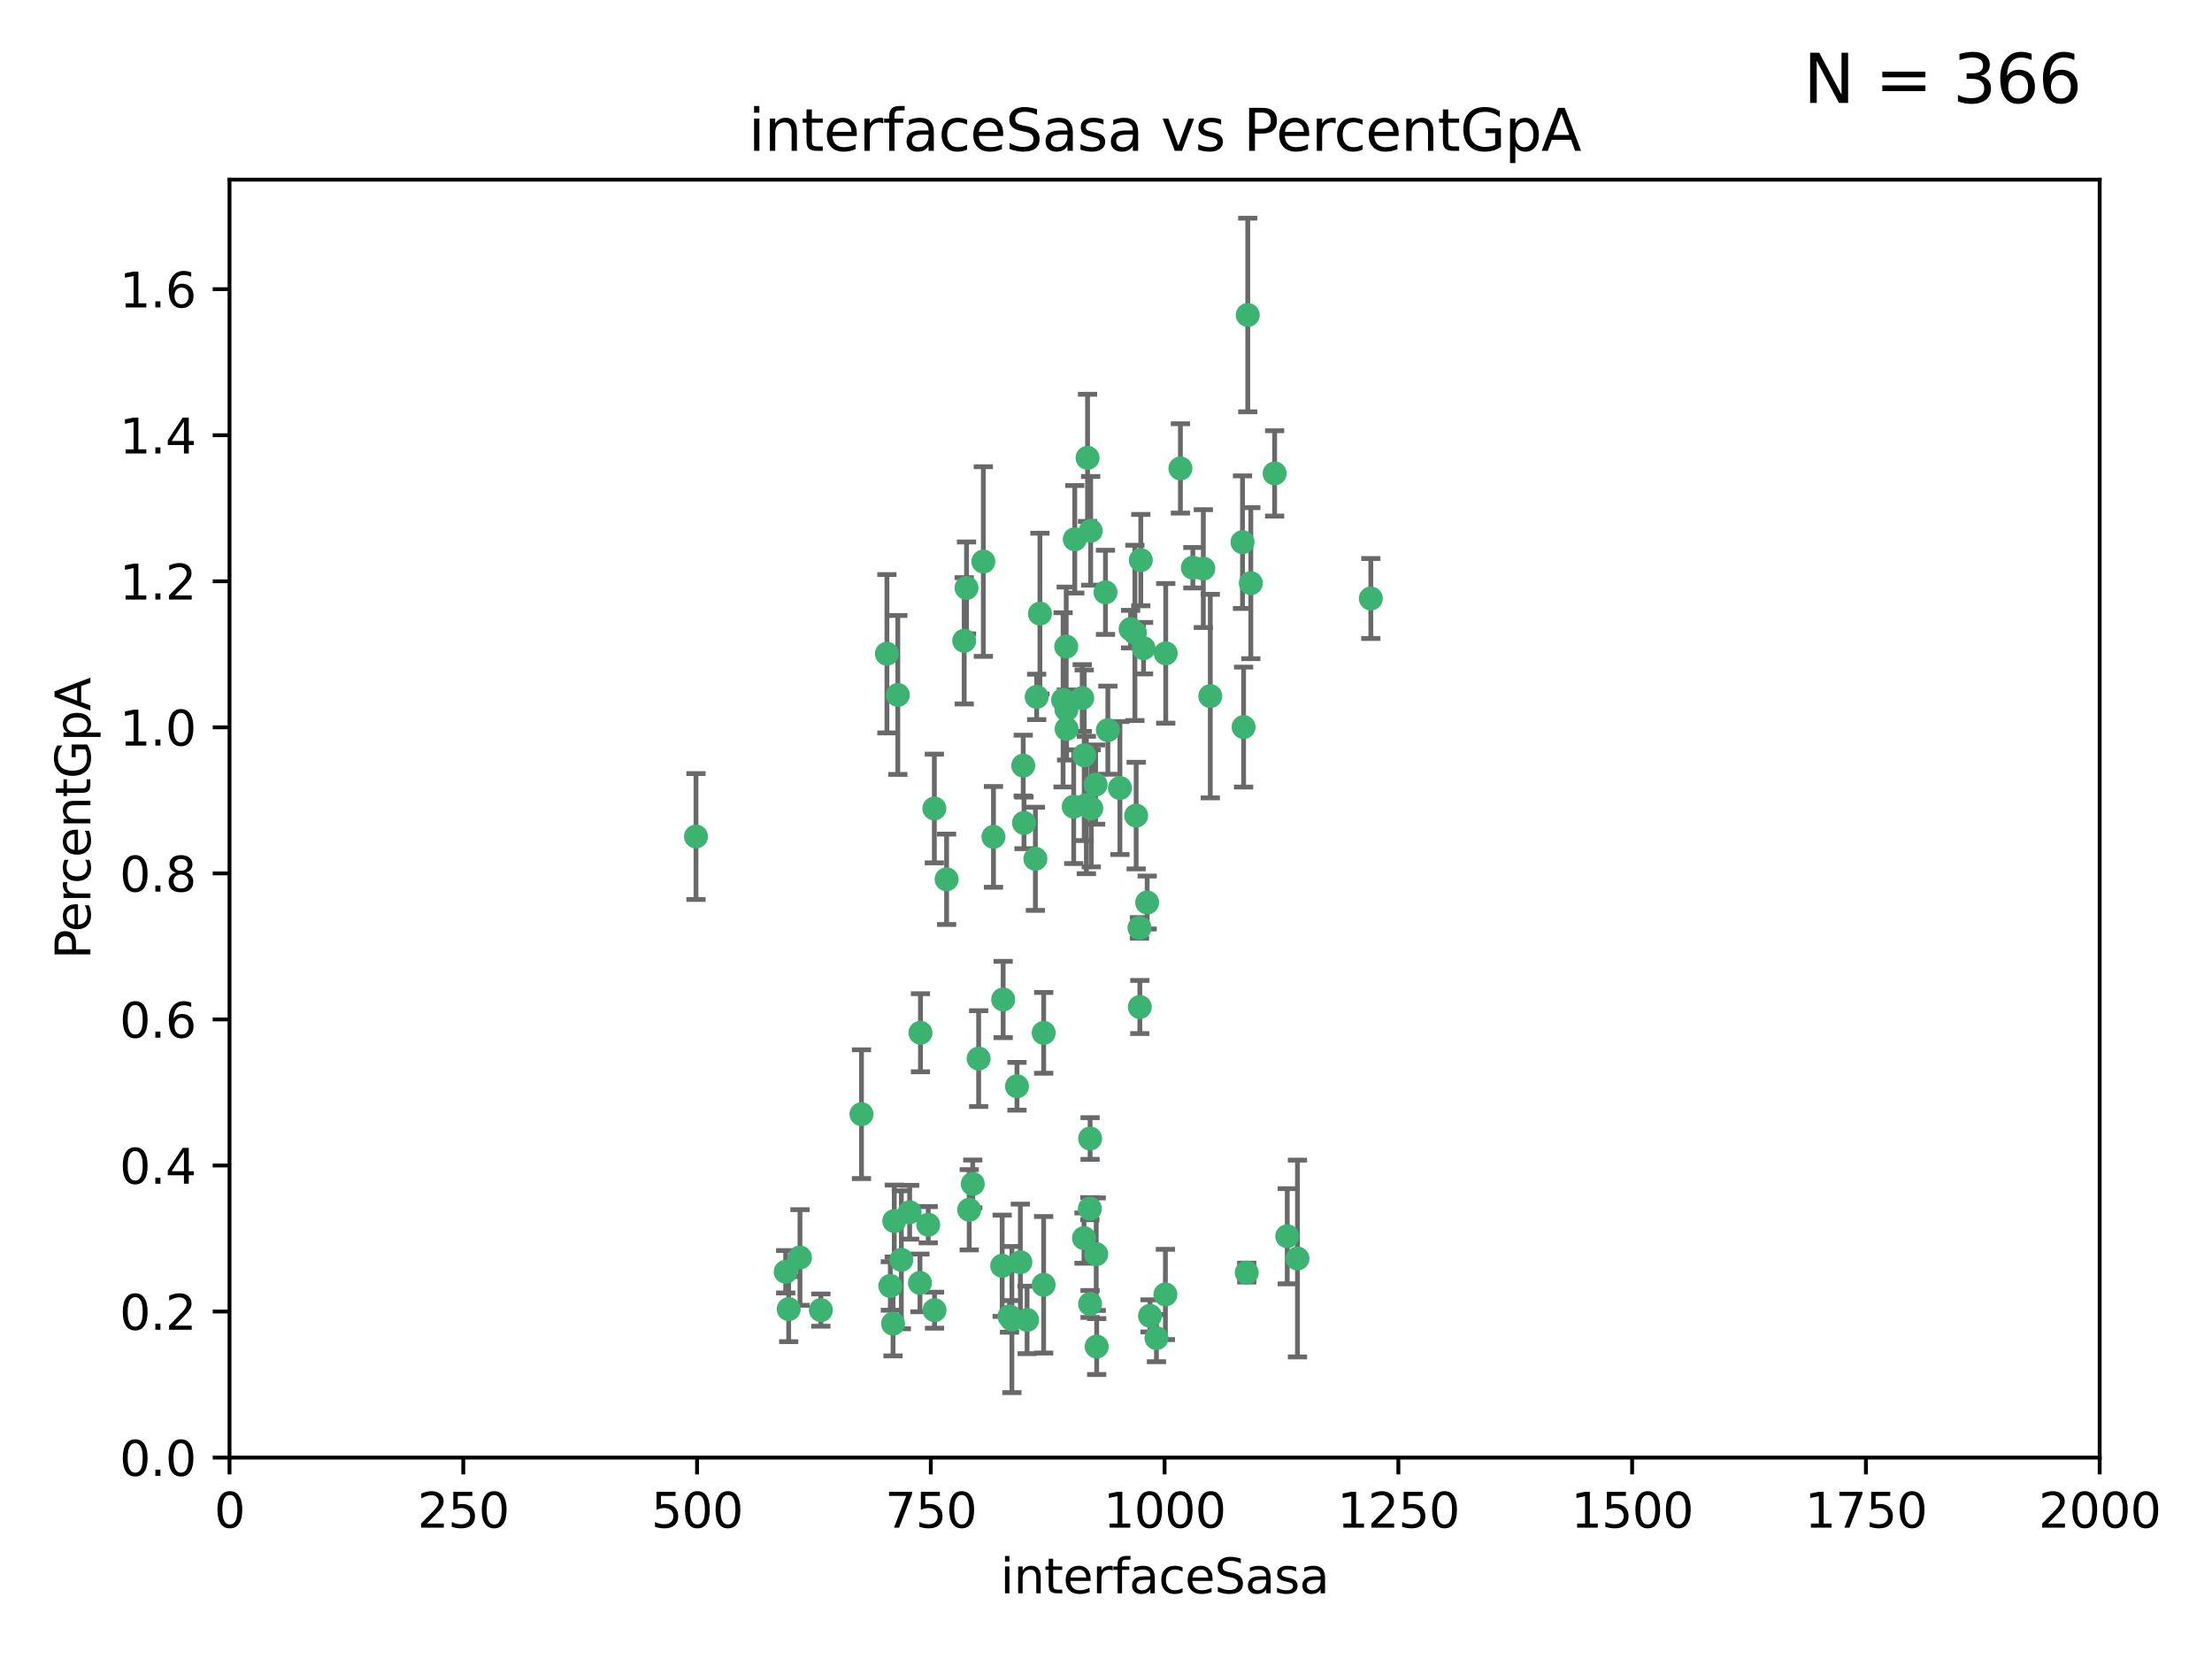 <?xml version="1.0" encoding="utf-8" standalone="no"?>
<!DOCTYPE svg PUBLIC "-//W3C//DTD SVG 1.1//EN"
  "http://www.w3.org/Graphics/SVG/1.1/DTD/svg11.dtd">
<svg xmlns:xlink="http://www.w3.org/1999/xlink" width="460.8pt" height="345.6pt" viewBox="0 0 460.8 345.6" xmlns="http://www.w3.org/2000/svg" version="1.1">
 <defs>
  <style type="text/css">*{stroke-linejoin: round; stroke-linecap: butt}</style>
 </defs>
 <g id="figure_1">
  <g id="patch_1">
   <path d="M 0 345.6 
L 460.8 345.6 
L 460.8 0 
L 0 0 
z
" style="fill: #ffffff"/>
  </g>
  <g id="axes_1">
   <g id="patch_2">
    <path d="M 47.81 303.64 
L 437.4 303.64 
L 437.4 37.422 
L 47.81 37.422 
z
" style="fill: #ffffff"/>
   </g>
   <g id="PathCollection_1">
    <defs>
     <path id="mc02e3663da" d="M 0 1.118 
C 0.297 1.118 0.581 1 0.791 0.791 
C 1 0.581 1.118 0.297 1.118 0 
C 1.118 -0.297 1 -0.581 0.791 -0.791 
C 0.581 -1 0.297 -1.118 0 -1.118 
C -0.297 -1.118 -0.581 -1 -0.791 -0.791 
C -1 -0.581 -1.118 -0.297 -1.118 0 
C -1.118 0.297 -1 0.581 -0.791 0.791 
C -0.581 1 -0.297 1.118 0 1.118 
z
" style="stroke: #3cb371"/>
    </defs>
    <g clip-path="url(#p145845aa0f)">
     <use xlink:href="#mc02e3663da" x="258.839" y="112.942" style="fill: #3cb371; stroke: #3cb371"/>
     <use xlink:href="#mc02e3663da" x="235.526" y="131.055" style="fill: #3cb371; stroke: #3cb371"/>
     <use xlink:href="#mc02e3663da" x="265.53" y="98.62" style="fill: #3cb371; stroke: #3cb371"/>
     <use xlink:href="#mc02e3663da" x="225.86" y="157.336" style="fill: #3cb371; stroke: #3cb371"/>
     <use xlink:href="#mc02e3663da" x="259.065" y="151.463" style="fill: #3cb371; stroke: #3cb371"/>
     <use xlink:href="#mc02e3663da" x="259.932" y="65.615" style="fill: #3cb371; stroke: #3cb371"/>
     <use xlink:href="#mc02e3663da" x="242.845" y="136.104" style="fill: #3cb371; stroke: #3cb371"/>
     <use xlink:href="#mc02e3663da" x="216.635" y="127.827" style="fill: #3cb371; stroke: #3cb371"/>
     <use xlink:href="#mc02e3663da" x="163.676" y="264.929" style="fill: #3cb371; stroke: #3cb371"/>
     <use xlink:href="#mc02e3663da" x="250.675" y="118.454" style="fill: #3cb371; stroke: #3cb371"/>
     <use xlink:href="#mc02e3663da" x="233.3" y="164.163" style="fill: #3cb371; stroke: #3cb371"/>
     <use xlink:href="#mc02e3663da" x="222.161" y="147.824" style="fill: #3cb371; stroke: #3cb371"/>
     <use xlink:href="#mc02e3663da" x="221.458" y="145.792" style="fill: #3cb371; stroke: #3cb371"/>
     <use xlink:href="#mc02e3663da" x="238.226" y="135.027" style="fill: #3cb371; stroke: #3cb371"/>
     <use xlink:href="#mc02e3663da" x="236.422" y="131.841" style="fill: #3cb371; stroke: #3cb371"/>
     <use xlink:href="#mc02e3663da" x="226.558" y="95.379" style="fill: #3cb371; stroke: #3cb371"/>
     <use xlink:href="#mc02e3663da" x="223.671" y="168.047" style="fill: #3cb371; stroke: #3cb371"/>
     <use xlink:href="#mc02e3663da" x="248.492" y="118.263" style="fill: #3cb371; stroke: #3cb371"/>
     <use xlink:href="#mc02e3663da" x="223.897" y="112.342" style="fill: #3cb371; stroke: #3cb371"/>
     <use xlink:href="#mc02e3663da" x="225.446" y="145.415" style="fill: #3cb371; stroke: #3cb371"/>
     <use xlink:href="#mc02e3663da" x="230.29" y="123.393" style="fill: #3cb371; stroke: #3cb371"/>
     <use xlink:href="#mc02e3663da" x="200.86" y="133.489" style="fill: #3cb371; stroke: #3cb371"/>
     <use xlink:href="#mc02e3663da" x="217.42" y="215.165" style="fill: #3cb371; stroke: #3cb371"/>
     <use xlink:href="#mc02e3663da" x="237.649" y="116.68" style="fill: #3cb371; stroke: #3cb371"/>
     <use xlink:href="#mc02e3663da" x="259.72" y="265.102" style="fill: #3cb371; stroke: #3cb371"/>
     <use xlink:href="#mc02e3663da" x="213.316" y="171.425" style="fill: #3cb371; stroke: #3cb371"/>
     <use xlink:href="#mc02e3663da" x="204.848" y="116.981" style="fill: #3cb371; stroke: #3cb371"/>
     <use xlink:href="#mc02e3663da" x="245.901" y="97.58" style="fill: #3cb371; stroke: #3cb371"/>
     <use xlink:href="#mc02e3663da" x="285.569" y="124.676" style="fill: #3cb371; stroke: #3cb371"/>
     <use xlink:href="#mc02e3663da" x="215.957" y="145.177" style="fill: #3cb371; stroke: #3cb371"/>
     <use xlink:href="#mc02e3663da" x="194.641" y="168.424" style="fill: #3cb371; stroke: #3cb371"/>
     <use xlink:href="#mc02e3663da" x="191.75" y="215.142" style="fill: #3cb371; stroke: #3cb371"/>
     <use xlink:href="#mc02e3663da" x="184.761" y="136.185" style="fill: #3cb371; stroke: #3cb371"/>
     <use xlink:href="#mc02e3663da" x="228.364" y="261.265" style="fill: #3cb371; stroke: #3cb371"/>
     <use xlink:href="#mc02e3663da" x="213.156" y="159.493" style="fill: #3cb371; stroke: #3cb371"/>
     <use xlink:href="#mc02e3663da" x="222.113" y="134.696" style="fill: #3cb371; stroke: #3cb371"/>
     <use xlink:href="#mc02e3663da" x="215.692" y="178.902" style="fill: #3cb371; stroke: #3cb371"/>
     <use xlink:href="#mc02e3663da" x="194.683" y="272.938" style="fill: #3cb371; stroke: #3cb371"/>
     <use xlink:href="#mc02e3663da" x="268.16" y="257.534" style="fill: #3cb371; stroke: #3cb371"/>
     <use xlink:href="#mc02e3663da" x="228.237" y="163.444" style="fill: #3cb371; stroke: #3cb371"/>
     <use xlink:href="#mc02e3663da" x="222.194" y="151.842" style="fill: #3cb371; stroke: #3cb371"/>
     <use xlink:href="#mc02e3663da" x="225.816" y="257.921" style="fill: #3cb371; stroke: #3cb371"/>
     <use xlink:href="#mc02e3663da" x="212.558" y="262.942" style="fill: #3cb371; stroke: #3cb371"/>
     <use xlink:href="#mc02e3663da" x="202.643" y="246.632" style="fill: #3cb371; stroke: #3cb371"/>
     <use xlink:href="#mc02e3663da" x="185.474" y="267.892" style="fill: #3cb371; stroke: #3cb371"/>
     <use xlink:href="#mc02e3663da" x="237.381" y="193.294" style="fill: #3cb371; stroke: #3cb371"/>
     <use xlink:href="#mc02e3663da" x="197.192" y="183.172" style="fill: #3cb371; stroke: #3cb371"/>
     <use xlink:href="#mc02e3663da" x="227.088" y="237.171" style="fill: #3cb371; stroke: #3cb371"/>
     <use xlink:href="#mc02e3663da" x="208.978" y="208.21" style="fill: #3cb371; stroke: #3cb371"/>
     <use xlink:href="#mc02e3663da" x="239.57" y="274.114" style="fill: #3cb371; stroke: #3cb371"/>
     <use xlink:href="#mc02e3663da" x="227.208" y="110.578" style="fill: #3cb371; stroke: #3cb371"/>
     <use xlink:href="#mc02e3663da" x="260.569" y="121.483" style="fill: #3cb371; stroke: #3cb371"/>
     <use xlink:href="#mc02e3663da" x="227.082" y="271.638" style="fill: #3cb371; stroke: #3cb371"/>
     <use xlink:href="#mc02e3663da" x="191.645" y="267.254" style="fill: #3cb371; stroke: #3cb371"/>
     <use xlink:href="#mc02e3663da" x="230.787" y="152.109" style="fill: #3cb371; stroke: #3cb371"/>
     <use xlink:href="#mc02e3663da" x="228.459" y="280.509" style="fill: #3cb371; stroke: #3cb371"/>
     <use xlink:href="#mc02e3663da" x="210.3" y="274.228" style="fill: #3cb371; stroke: #3cb371"/>
     <use xlink:href="#mc02e3663da" x="186.037" y="275.736" style="fill: #3cb371; stroke: #3cb371"/>
     <use xlink:href="#mc02e3663da" x="217.408" y="267.641" style="fill: #3cb371; stroke: #3cb371"/>
     <use xlink:href="#mc02e3663da" x="236.683" y="169.904" style="fill: #3cb371; stroke: #3cb371"/>
     <use xlink:href="#mc02e3663da" x="193.369" y="255.135" style="fill: #3cb371; stroke: #3cb371"/>
     <use xlink:href="#mc02e3663da" x="206.956" y="174.337" style="fill: #3cb371; stroke: #3cb371"/>
     <use xlink:href="#mc02e3663da" x="270.285" y="262.174" style="fill: #3cb371; stroke: #3cb371"/>
     <use xlink:href="#mc02e3663da" x="237.447" y="209.773" style="fill: #3cb371; stroke: #3cb371"/>
     <use xlink:href="#mc02e3663da" x="240.91" y="278.754" style="fill: #3cb371; stroke: #3cb371"/>
     <use xlink:href="#mc02e3663da" x="211.857" y="226.289" style="fill: #3cb371; stroke: #3cb371"/>
     <use xlink:href="#mc02e3663da" x="242.774" y="269.657" style="fill: #3cb371; stroke: #3cb371"/>
     <use xlink:href="#mc02e3663da" x="203.87" y="220.526" style="fill: #3cb371; stroke: #3cb371"/>
     <use xlink:href="#mc02e3663da" x="227.327" y="168.402" style="fill: #3cb371; stroke: #3cb371"/>
     <use xlink:href="#mc02e3663da" x="186.294" y="254.366" style="fill: #3cb371; stroke: #3cb371"/>
     <use xlink:href="#mc02e3663da" x="238.978" y="188.006" style="fill: #3cb371; stroke: #3cb371"/>
     <use xlink:href="#mc02e3663da" x="210.795" y="274.885" style="fill: #3cb371; stroke: #3cb371"/>
     <use xlink:href="#mc02e3663da" x="166.649" y="261.957" style="fill: #3cb371; stroke: #3cb371"/>
     <use xlink:href="#mc02e3663da" x="179.464" y="232.104" style="fill: #3cb371; stroke: #3cb371"/>
     <use xlink:href="#mc02e3663da" x="164.297" y="272.713" style="fill: #3cb371; stroke: #3cb371"/>
     <use xlink:href="#mc02e3663da" x="187.764" y="262.444" style="fill: #3cb371; stroke: #3cb371"/>
     <use xlink:href="#mc02e3663da" x="226.307" y="167.694" style="fill: #3cb371; stroke: #3cb371"/>
     <use xlink:href="#mc02e3663da" x="201.345" y="122.472" style="fill: #3cb371; stroke: #3cb371"/>
     <use xlink:href="#mc02e3663da" x="213.96" y="274.966" style="fill: #3cb371; stroke: #3cb371"/>
     <use xlink:href="#mc02e3663da" x="187.034" y="144.768" style="fill: #3cb371; stroke: #3cb371"/>
     <use xlink:href="#mc02e3663da" x="252.125" y="145.01" style="fill: #3cb371; stroke: #3cb371"/>
     <use xlink:href="#mc02e3663da" x="208.769" y="263.683" style="fill: #3cb371; stroke: #3cb371"/>
     <use xlink:href="#mc02e3663da" x="201.905" y="252.017" style="fill: #3cb371; stroke: #3cb371"/>
     <use xlink:href="#mc02e3663da" x="189.5" y="252.531" style="fill: #3cb371; stroke: #3cb371"/>
     <use xlink:href="#mc02e3663da" x="227.039" y="251.787" style="fill: #3cb371; stroke: #3cb371"/>
     <use xlink:href="#mc02e3663da" x="171" y="272.919" style="fill: #3cb371; stroke: #3cb371"/>
     <use xlink:href="#mc02e3663da" x="144.987" y="174.262" style="fill: #3cb371; stroke: #3cb371"/>
    </g>
   </g>
   <g id="matplotlib.axis_1">
    <g id="xtick_1">
     <g id="line2d_1">
      <defs>
       <path id="m927fc1e2c6" d="M 0 0 
L 0 3.5 
" style="stroke: #000000; stroke-width: 0.8"/>
      </defs>
      <g>
       <use xlink:href="#m927fc1e2c6" x="47.81" y="303.64" style="stroke: #000000; stroke-width: 0.8"/>
      </g>
     </g>
     <g id="text_1">
      <!-- 0 -->
      <g transform="translate(44.629 318.238)scale(0.1 -0.1)">
       <defs>
        <path id="DejaVuSans-30" d="M 2034 4250 
Q 1547 4250 1301 3770 
Q 1056 3291 1056 2328 
Q 1056 1369 1301 889 
Q 1547 409 2034 409 
Q 2525 409 2770 889 
Q 3016 1369 3016 2328 
Q 3016 3291 2770 3770 
Q 2525 4250 2034 4250 
z
M 2034 4750 
Q 2819 4750 3233 4129 
Q 3647 3509 3647 2328 
Q 3647 1150 3233 529 
Q 2819 -91 2034 -91 
Q 1250 -91 836 529 
Q 422 1150 422 2328 
Q 422 3509 836 4129 
Q 1250 4750 2034 4750 
z
" transform="scale(0.016)"/>
       </defs>
       <use xlink:href="#DejaVuSans-30"/>
      </g>
     </g>
    </g>
    <g id="xtick_2">
     <g id="line2d_2">
      <g>
       <use xlink:href="#m927fc1e2c6" x="96.509" y="303.64" style="stroke: #000000; stroke-width: 0.8"/>
      </g>
     </g>
     <g id="text_2">
      <!-- 250 -->
      <g transform="translate(86.965 318.238)scale(0.1 -0.1)">
       <defs>
        <path id="DejaVuSans-32" d="M 1228 531 
L 3431 531 
L 3431 0 
L 469 0 
L 469 531 
Q 828 903 1448 1529 
Q 2069 2156 2228 2338 
Q 2531 2678 2651 2914 
Q 2772 3150 2772 3378 
Q 2772 3750 2511 3984 
Q 2250 4219 1831 4219 
Q 1534 4219 1204 4116 
Q 875 4013 500 3803 
L 500 4441 
Q 881 4594 1212 4672 
Q 1544 4750 1819 4750 
Q 2544 4750 2975 4387 
Q 3406 4025 3406 3419 
Q 3406 3131 3298 2873 
Q 3191 2616 2906 2266 
Q 2828 2175 2409 1742 
Q 1991 1309 1228 531 
z
" transform="scale(0.016)"/>
        <path id="DejaVuSans-35" d="M 691 4666 
L 3169 4666 
L 3169 4134 
L 1269 4134 
L 1269 2991 
Q 1406 3038 1543 3061 
Q 1681 3084 1819 3084 
Q 2600 3084 3056 2656 
Q 3513 2228 3513 1497 
Q 3513 744 3044 326 
Q 2575 -91 1722 -91 
Q 1428 -91 1123 -41 
Q 819 9 494 109 
L 494 744 
Q 775 591 1075 516 
Q 1375 441 1709 441 
Q 2250 441 2565 725 
Q 2881 1009 2881 1497 
Q 2881 1984 2565 2268 
Q 2250 2553 1709 2553 
Q 1456 2553 1204 2497 
Q 953 2441 691 2322 
L 691 4666 
z
" transform="scale(0.016)"/>
       </defs>
       <use xlink:href="#DejaVuSans-32"/>
       <use xlink:href="#DejaVuSans-35" x="63.623"/>
       <use xlink:href="#DejaVuSans-30" x="127.246"/>
      </g>
     </g>
    </g>
    <g id="xtick_3">
     <g id="line2d_3">
      <g>
       <use xlink:href="#m927fc1e2c6" x="145.208" y="303.64" style="stroke: #000000; stroke-width: 0.8"/>
      </g>
     </g>
     <g id="text_3">
      <!-- 500 -->
      <g transform="translate(135.664 318.238)scale(0.1 -0.1)">
       <use xlink:href="#DejaVuSans-35"/>
       <use xlink:href="#DejaVuSans-30" x="63.623"/>
       <use xlink:href="#DejaVuSans-30" x="127.246"/>
      </g>
     </g>
    </g>
    <g id="xtick_4">
     <g id="line2d_4">
      <g>
       <use xlink:href="#m927fc1e2c6" x="193.906" y="303.64" style="stroke: #000000; stroke-width: 0.8"/>
      </g>
     </g>
     <g id="text_4">
      <!-- 750 -->
      <g transform="translate(184.363 318.238)scale(0.1 -0.1)">
       <defs>
        <path id="DejaVuSans-37" d="M 525 4666 
L 3525 4666 
L 3525 4397 
L 1831 0 
L 1172 0 
L 2766 4134 
L 525 4134 
L 525 4666 
z
" transform="scale(0.016)"/>
       </defs>
       <use xlink:href="#DejaVuSans-37"/>
       <use xlink:href="#DejaVuSans-35" x="63.623"/>
       <use xlink:href="#DejaVuSans-30" x="127.246"/>
      </g>
     </g>
    </g>
    <g id="xtick_5">
     <g id="line2d_5">
      <g>
       <use xlink:href="#m927fc1e2c6" x="242.605" y="303.64" style="stroke: #000000; stroke-width: 0.8"/>
      </g>
     </g>
     <g id="text_5">
      <!-- 1000 -->
      <g transform="translate(229.88 318.238)scale(0.1 -0.1)">
       <defs>
        <path id="DejaVuSans-31" d="M 794 531 
L 1825 531 
L 1825 4091 
L 703 3866 
L 703 4441 
L 1819 4666 
L 2450 4666 
L 2450 531 
L 3481 531 
L 3481 0 
L 794 0 
L 794 531 
z
" transform="scale(0.016)"/>
       </defs>
       <use xlink:href="#DejaVuSans-31"/>
       <use xlink:href="#DejaVuSans-30" x="63.623"/>
       <use xlink:href="#DejaVuSans-30" x="127.246"/>
       <use xlink:href="#DejaVuSans-30" x="190.869"/>
      </g>
     </g>
    </g>
    <g id="xtick_6">
     <g id="line2d_6">
      <g>
       <use xlink:href="#m927fc1e2c6" x="291.304" y="303.64" style="stroke: #000000; stroke-width: 0.8"/>
      </g>
     </g>
     <g id="text_6">
      <!-- 1250 -->
      <g transform="translate(278.579 318.238)scale(0.1 -0.1)">
       <use xlink:href="#DejaVuSans-31"/>
       <use xlink:href="#DejaVuSans-32" x="63.623"/>
       <use xlink:href="#DejaVuSans-35" x="127.246"/>
       <use xlink:href="#DejaVuSans-30" x="190.869"/>
      </g>
     </g>
    </g>
    <g id="xtick_7">
     <g id="line2d_7">
      <g>
       <use xlink:href="#m927fc1e2c6" x="340.002" y="303.64" style="stroke: #000000; stroke-width: 0.8"/>
      </g>
     </g>
     <g id="text_7">
      <!-- 1500 -->
      <g transform="translate(327.277 318.238)scale(0.1 -0.1)">
       <use xlink:href="#DejaVuSans-31"/>
       <use xlink:href="#DejaVuSans-35" x="63.623"/>
       <use xlink:href="#DejaVuSans-30" x="127.246"/>
       <use xlink:href="#DejaVuSans-30" x="190.869"/>
      </g>
     </g>
    </g>
    <g id="xtick_8">
     <g id="line2d_8">
      <g>
       <use xlink:href="#m927fc1e2c6" x="388.701" y="303.64" style="stroke: #000000; stroke-width: 0.8"/>
      </g>
     </g>
     <g id="text_8">
      <!-- 1750 -->
      <g transform="translate(375.976 318.238)scale(0.1 -0.1)">
       <use xlink:href="#DejaVuSans-31"/>
       <use xlink:href="#DejaVuSans-37" x="63.623"/>
       <use xlink:href="#DejaVuSans-35" x="127.246"/>
       <use xlink:href="#DejaVuSans-30" x="190.869"/>
      </g>
     </g>
    </g>
    <g id="xtick_9">
     <g id="line2d_9">
      <g>
       <use xlink:href="#m927fc1e2c6" x="437.4" y="303.64" style="stroke: #000000; stroke-width: 0.8"/>
      </g>
     </g>
     <g id="text_9">
      <!-- 2000 -->
      <g transform="translate(424.675 318.238)scale(0.1 -0.1)">
       <use xlink:href="#DejaVuSans-32"/>
       <use xlink:href="#DejaVuSans-30" x="63.623"/>
       <use xlink:href="#DejaVuSans-30" x="127.246"/>
       <use xlink:href="#DejaVuSans-30" x="190.869"/>
      </g>
     </g>
    </g>
    <g id="text_10">
     <!-- interfaceSasa -->
     <g transform="translate(208.398 331.917)scale(0.1 -0.1)">
      <defs>
       <path id="DejaVuSans-69" d="M 603 3500 
L 1178 3500 
L 1178 0 
L 603 0 
L 603 3500 
z
M 603 4863 
L 1178 4863 
L 1178 4134 
L 603 4134 
L 603 4863 
z
" transform="scale(0.016)"/>
       <path id="DejaVuSans-6e" d="M 3513 2113 
L 3513 0 
L 2938 0 
L 2938 2094 
Q 2938 2591 2744 2837 
Q 2550 3084 2163 3084 
Q 1697 3084 1428 2787 
Q 1159 2491 1159 1978 
L 1159 0 
L 581 0 
L 581 3500 
L 1159 3500 
L 1159 2956 
Q 1366 3272 1645 3428 
Q 1925 3584 2291 3584 
Q 2894 3584 3203 3211 
Q 3513 2838 3513 2113 
z
" transform="scale(0.016)"/>
       <path id="DejaVuSans-74" d="M 1172 4494 
L 1172 3500 
L 2356 3500 
L 2356 3053 
L 1172 3053 
L 1172 1153 
Q 1172 725 1289 603 
Q 1406 481 1766 481 
L 2356 481 
L 2356 0 
L 1766 0 
Q 1100 0 847 248 
Q 594 497 594 1153 
L 594 3053 
L 172 3053 
L 172 3500 
L 594 3500 
L 594 4494 
L 1172 4494 
z
" transform="scale(0.016)"/>
       <path id="DejaVuSans-65" d="M 3597 1894 
L 3597 1613 
L 953 1613 
Q 991 1019 1311 708 
Q 1631 397 2203 397 
Q 2534 397 2845 478 
Q 3156 559 3463 722 
L 3463 178 
Q 3153 47 2828 -22 
Q 2503 -91 2169 -91 
Q 1331 -91 842 396 
Q 353 884 353 1716 
Q 353 2575 817 3079 
Q 1281 3584 2069 3584 
Q 2775 3584 3186 3129 
Q 3597 2675 3597 1894 
z
M 3022 2063 
Q 3016 2534 2758 2815 
Q 2500 3097 2075 3097 
Q 1594 3097 1305 2825 
Q 1016 2553 972 2059 
L 3022 2063 
z
" transform="scale(0.016)"/>
       <path id="DejaVuSans-72" d="M 2631 2963 
Q 2534 3019 2420 3045 
Q 2306 3072 2169 3072 
Q 1681 3072 1420 2755 
Q 1159 2438 1159 1844 
L 1159 0 
L 581 0 
L 581 3500 
L 1159 3500 
L 1159 2956 
Q 1341 3275 1631 3429 
Q 1922 3584 2338 3584 
Q 2397 3584 2469 3576 
Q 2541 3569 2628 3553 
L 2631 2963 
z
" transform="scale(0.016)"/>
       <path id="DejaVuSans-66" d="M 2375 4863 
L 2375 4384 
L 1825 4384 
Q 1516 4384 1395 4259 
Q 1275 4134 1275 3809 
L 1275 3500 
L 2222 3500 
L 2222 3053 
L 1275 3053 
L 1275 0 
L 697 0 
L 697 3053 
L 147 3053 
L 147 3500 
L 697 3500 
L 697 3744 
Q 697 4328 969 4595 
Q 1241 4863 1831 4863 
L 2375 4863 
z
" transform="scale(0.016)"/>
       <path id="DejaVuSans-61" d="M 2194 1759 
Q 1497 1759 1228 1600 
Q 959 1441 959 1056 
Q 959 750 1161 570 
Q 1363 391 1709 391 
Q 2188 391 2477 730 
Q 2766 1069 2766 1631 
L 2766 1759 
L 2194 1759 
z
M 3341 1997 
L 3341 0 
L 2766 0 
L 2766 531 
Q 2569 213 2275 61 
Q 1981 -91 1556 -91 
Q 1019 -91 701 211 
Q 384 513 384 1019 
Q 384 1609 779 1909 
Q 1175 2209 1959 2209 
L 2766 2209 
L 2766 2266 
Q 2766 2663 2505 2880 
Q 2244 3097 1772 3097 
Q 1472 3097 1187 3025 
Q 903 2953 641 2809 
L 641 3341 
Q 956 3463 1253 3523 
Q 1550 3584 1831 3584 
Q 2591 3584 2966 3190 
Q 3341 2797 3341 1997 
z
" transform="scale(0.016)"/>
       <path id="DejaVuSans-63" d="M 3122 3366 
L 3122 2828 
Q 2878 2963 2633 3030 
Q 2388 3097 2138 3097 
Q 1578 3097 1268 2742 
Q 959 2388 959 1747 
Q 959 1106 1268 751 
Q 1578 397 2138 397 
Q 2388 397 2633 464 
Q 2878 531 3122 666 
L 3122 134 
Q 2881 22 2623 -34 
Q 2366 -91 2075 -91 
Q 1284 -91 818 406 
Q 353 903 353 1747 
Q 353 2603 823 3093 
Q 1294 3584 2113 3584 
Q 2378 3584 2631 3529 
Q 2884 3475 3122 3366 
z
" transform="scale(0.016)"/>
       <path id="DejaVuSans-53" d="M 3425 4513 
L 3425 3897 
Q 3066 4069 2747 4153 
Q 2428 4238 2131 4238 
Q 1616 4238 1336 4038 
Q 1056 3838 1056 3469 
Q 1056 3159 1242 3001 
Q 1428 2844 1947 2747 
L 2328 2669 
Q 3034 2534 3370 2195 
Q 3706 1856 3706 1288 
Q 3706 609 3251 259 
Q 2797 -91 1919 -91 
Q 1588 -91 1214 -16 
Q 841 59 441 206 
L 441 856 
Q 825 641 1194 531 
Q 1563 422 1919 422 
Q 2459 422 2753 634 
Q 3047 847 3047 1241 
Q 3047 1584 2836 1778 
Q 2625 1972 2144 2069 
L 1759 2144 
Q 1053 2284 737 2584 
Q 422 2884 422 3419 
Q 422 4038 858 4394 
Q 1294 4750 2059 4750 
Q 2388 4750 2728 4690 
Q 3069 4631 3425 4513 
z
" transform="scale(0.016)"/>
       <path id="DejaVuSans-73" d="M 2834 3397 
L 2834 2853 
Q 2591 2978 2328 3040 
Q 2066 3103 1784 3103 
Q 1356 3103 1142 2972 
Q 928 2841 928 2578 
Q 928 2378 1081 2264 
Q 1234 2150 1697 2047 
L 1894 2003 
Q 2506 1872 2764 1633 
Q 3022 1394 3022 966 
Q 3022 478 2636 193 
Q 2250 -91 1575 -91 
Q 1294 -91 989 -36 
Q 684 19 347 128 
L 347 722 
Q 666 556 975 473 
Q 1284 391 1588 391 
Q 1994 391 2212 530 
Q 2431 669 2431 922 
Q 2431 1156 2273 1281 
Q 2116 1406 1581 1522 
L 1381 1569 
Q 847 1681 609 1914 
Q 372 2147 372 2553 
Q 372 3047 722 3315 
Q 1072 3584 1716 3584 
Q 2034 3584 2315 3537 
Q 2597 3491 2834 3397 
z
" transform="scale(0.016)"/>
      </defs>
      <use xlink:href="#DejaVuSans-69"/>
      <use xlink:href="#DejaVuSans-6e" x="27.783"/>
      <use xlink:href="#DejaVuSans-74" x="91.162"/>
      <use xlink:href="#DejaVuSans-65" x="130.371"/>
      <use xlink:href="#DejaVuSans-72" x="191.895"/>
      <use xlink:href="#DejaVuSans-66" x="233.008"/>
      <use xlink:href="#DejaVuSans-61" x="268.213"/>
      <use xlink:href="#DejaVuSans-63" x="329.492"/>
      <use xlink:href="#DejaVuSans-65" x="384.473"/>
      <use xlink:href="#DejaVuSans-53" x="445.996"/>
      <use xlink:href="#DejaVuSans-61" x="509.473"/>
      <use xlink:href="#DejaVuSans-73" x="570.752"/>
      <use xlink:href="#DejaVuSans-61" x="622.852"/>
     </g>
    </g>
   </g>
   <g id="matplotlib.axis_2">
    <g id="ytick_1">
     <g id="line2d_10">
      <defs>
       <path id="m3cad363804" d="M 0 0 
L -3.5 0 
" style="stroke: #000000; stroke-width: 0.8"/>
      </defs>
      <g>
       <use xlink:href="#m3cad363804" x="47.81" y="303.64" style="stroke: #000000; stroke-width: 0.8"/>
      </g>
     </g>
     <g id="text_11">
      <!-- 0.0 -->
      <g transform="translate(24.907 307.439)scale(0.1 -0.1)">
       <defs>
        <path id="DejaVuSans-2e" d="M 684 794 
L 1344 794 
L 1344 0 
L 684 0 
L 684 794 
z
" transform="scale(0.016)"/>
       </defs>
       <use xlink:href="#DejaVuSans-30"/>
       <use xlink:href="#DejaVuSans-2e" x="63.623"/>
       <use xlink:href="#DejaVuSans-30" x="95.41"/>
      </g>
     </g>
    </g>
    <g id="ytick_2">
     <g id="line2d_11">
      <g>
       <use xlink:href="#m3cad363804" x="47.81" y="273.215" style="stroke: #000000; stroke-width: 0.8"/>
      </g>
     </g>
     <g id="text_12">
      <!-- 0.2 -->
      <g transform="translate(24.907 277.014)scale(0.1 -0.1)">
       <use xlink:href="#DejaVuSans-30"/>
       <use xlink:href="#DejaVuSans-2e" x="63.623"/>
       <use xlink:href="#DejaVuSans-32" x="95.41"/>
      </g>
     </g>
    </g>
    <g id="ytick_3">
     <g id="line2d_12">
      <g>
       <use xlink:href="#m3cad363804" x="47.81" y="242.79" style="stroke: #000000; stroke-width: 0.8"/>
      </g>
     </g>
     <g id="text_13">
      <!-- 0.4 -->
      <g transform="translate(24.907 246.589)scale(0.1 -0.1)">
       <defs>
        <path id="DejaVuSans-34" d="M 2419 4116 
L 825 1625 
L 2419 1625 
L 2419 4116 
z
M 2253 4666 
L 3047 4666 
L 3047 1625 
L 3713 1625 
L 3713 1100 
L 3047 1100 
L 3047 0 
L 2419 0 
L 2419 1100 
L 313 1100 
L 313 1709 
L 2253 4666 
z
" transform="scale(0.016)"/>
       </defs>
       <use xlink:href="#DejaVuSans-30"/>
       <use xlink:href="#DejaVuSans-2e" x="63.623"/>
       <use xlink:href="#DejaVuSans-34" x="95.41"/>
      </g>
     </g>
    </g>
    <g id="ytick_4">
     <g id="line2d_13">
      <g>
       <use xlink:href="#m3cad363804" x="47.81" y="212.365" style="stroke: #000000; stroke-width: 0.8"/>
      </g>
     </g>
     <g id="text_14">
      <!-- 0.6 -->
      <g transform="translate(24.907 216.164)scale(0.1 -0.1)">
       <defs>
        <path id="DejaVuSans-36" d="M 2113 2584 
Q 1688 2584 1439 2293 
Q 1191 2003 1191 1497 
Q 1191 994 1439 701 
Q 1688 409 2113 409 
Q 2538 409 2786 701 
Q 3034 994 3034 1497 
Q 3034 2003 2786 2293 
Q 2538 2584 2113 2584 
z
M 3366 4563 
L 3366 3988 
Q 3128 4100 2886 4159 
Q 2644 4219 2406 4219 
Q 1781 4219 1451 3797 
Q 1122 3375 1075 2522 
Q 1259 2794 1537 2939 
Q 1816 3084 2150 3084 
Q 2853 3084 3261 2657 
Q 3669 2231 3669 1497 
Q 3669 778 3244 343 
Q 2819 -91 2113 -91 
Q 1303 -91 875 529 
Q 447 1150 447 2328 
Q 447 3434 972 4092 
Q 1497 4750 2381 4750 
Q 2619 4750 2861 4703 
Q 3103 4656 3366 4563 
z
" transform="scale(0.016)"/>
       </defs>
       <use xlink:href="#DejaVuSans-30"/>
       <use xlink:href="#DejaVuSans-2e" x="63.623"/>
       <use xlink:href="#DejaVuSans-36" x="95.41"/>
      </g>
     </g>
    </g>
    <g id="ytick_5">
     <g id="line2d_14">
      <g>
       <use xlink:href="#m3cad363804" x="47.81" y="181.94" style="stroke: #000000; stroke-width: 0.8"/>
      </g>
     </g>
     <g id="text_15">
      <!-- 0.8 -->
      <g transform="translate(24.907 185.739)scale(0.1 -0.1)">
       <defs>
        <path id="DejaVuSans-38" d="M 2034 2216 
Q 1584 2216 1326 1975 
Q 1069 1734 1069 1313 
Q 1069 891 1326 650 
Q 1584 409 2034 409 
Q 2484 409 2743 651 
Q 3003 894 3003 1313 
Q 3003 1734 2745 1975 
Q 2488 2216 2034 2216 
z
M 1403 2484 
Q 997 2584 770 2862 
Q 544 3141 544 3541 
Q 544 4100 942 4425 
Q 1341 4750 2034 4750 
Q 2731 4750 3128 4425 
Q 3525 4100 3525 3541 
Q 3525 3141 3298 2862 
Q 3072 2584 2669 2484 
Q 3125 2378 3379 2068 
Q 3634 1759 3634 1313 
Q 3634 634 3220 271 
Q 2806 -91 2034 -91 
Q 1263 -91 848 271 
Q 434 634 434 1313 
Q 434 1759 690 2068 
Q 947 2378 1403 2484 
z
M 1172 3481 
Q 1172 3119 1398 2916 
Q 1625 2713 2034 2713 
Q 2441 2713 2670 2916 
Q 2900 3119 2900 3481 
Q 2900 3844 2670 4047 
Q 2441 4250 2034 4250 
Q 1625 4250 1398 4047 
Q 1172 3844 1172 3481 
z
" transform="scale(0.016)"/>
       </defs>
       <use xlink:href="#DejaVuSans-30"/>
       <use xlink:href="#DejaVuSans-2e" x="63.623"/>
       <use xlink:href="#DejaVuSans-38" x="95.41"/>
      </g>
     </g>
    </g>
    <g id="ytick_6">
     <g id="line2d_15">
      <g>
       <use xlink:href="#m3cad363804" x="47.81" y="151.515" style="stroke: #000000; stroke-width: 0.8"/>
      </g>
     </g>
     <g id="text_16">
      <!-- 1.0 -->
      <g transform="translate(24.907 155.315)scale(0.1 -0.1)">
       <use xlink:href="#DejaVuSans-31"/>
       <use xlink:href="#DejaVuSans-2e" x="63.623"/>
       <use xlink:href="#DejaVuSans-30" x="95.41"/>
      </g>
     </g>
    </g>
    <g id="ytick_7">
     <g id="line2d_16">
      <g>
       <use xlink:href="#m3cad363804" x="47.81" y="121.09" style="stroke: #000000; stroke-width: 0.8"/>
      </g>
     </g>
     <g id="text_17">
      <!-- 1.2 -->
      <g transform="translate(24.907 124.89)scale(0.1 -0.1)">
       <use xlink:href="#DejaVuSans-31"/>
       <use xlink:href="#DejaVuSans-2e" x="63.623"/>
       <use xlink:href="#DejaVuSans-32" x="95.41"/>
      </g>
     </g>
    </g>
    <g id="ytick_8">
     <g id="line2d_17">
      <g>
       <use xlink:href="#m3cad363804" x="47.81" y="90.665" style="stroke: #000000; stroke-width: 0.8"/>
      </g>
     </g>
     <g id="text_18">
      <!-- 1.4 -->
      <g transform="translate(24.907 94.465)scale(0.1 -0.1)">
       <use xlink:href="#DejaVuSans-31"/>
       <use xlink:href="#DejaVuSans-2e" x="63.623"/>
       <use xlink:href="#DejaVuSans-34" x="95.41"/>
      </g>
     </g>
    </g>
    <g id="ytick_9">
     <g id="line2d_18">
      <g>
       <use xlink:href="#m3cad363804" x="47.81" y="60.241" style="stroke: #000000; stroke-width: 0.8"/>
      </g>
     </g>
     <g id="text_19">
      <!-- 1.6 -->
      <g transform="translate(24.907 64.04)scale(0.1 -0.1)">
       <use xlink:href="#DejaVuSans-31"/>
       <use xlink:href="#DejaVuSans-2e" x="63.623"/>
       <use xlink:href="#DejaVuSans-36" x="95.41"/>
      </g>
     </g>
    </g>
    <g id="text_20">
     <!-- PercentGpA -->
     <g transform="translate(18.827 199.807)rotate(-90)scale(0.1 -0.1)">
      <defs>
       <path id="DejaVuSans-50" d="M 1259 4147 
L 1259 2394 
L 2053 2394 
Q 2494 2394 2734 2622 
Q 2975 2850 2975 3272 
Q 2975 3691 2734 3919 
Q 2494 4147 2053 4147 
L 1259 4147 
z
M 628 4666 
L 2053 4666 
Q 2838 4666 3239 4311 
Q 3641 3956 3641 3272 
Q 3641 2581 3239 2228 
Q 2838 1875 2053 1875 
L 1259 1875 
L 1259 0 
L 628 0 
L 628 4666 
z
" transform="scale(0.016)"/>
       <path id="DejaVuSans-47" d="M 3809 666 
L 3809 1919 
L 2778 1919 
L 2778 2438 
L 4434 2438 
L 4434 434 
Q 4069 175 3628 42 
Q 3188 -91 2688 -91 
Q 1594 -91 976 548 
Q 359 1188 359 2328 
Q 359 3472 976 4111 
Q 1594 4750 2688 4750 
Q 3144 4750 3555 4637 
Q 3966 4525 4313 4306 
L 4313 3634 
Q 3963 3931 3569 4081 
Q 3175 4231 2741 4231 
Q 1884 4231 1454 3753 
Q 1025 3275 1025 2328 
Q 1025 1384 1454 906 
Q 1884 428 2741 428 
Q 3075 428 3337 486 
Q 3600 544 3809 666 
z
" transform="scale(0.016)"/>
       <path id="DejaVuSans-70" d="M 1159 525 
L 1159 -1331 
L 581 -1331 
L 581 3500 
L 1159 3500 
L 1159 2969 
Q 1341 3281 1617 3432 
Q 1894 3584 2278 3584 
Q 2916 3584 3314 3078 
Q 3713 2572 3713 1747 
Q 3713 922 3314 415 
Q 2916 -91 2278 -91 
Q 1894 -91 1617 61 
Q 1341 213 1159 525 
z
M 3116 1747 
Q 3116 2381 2855 2742 
Q 2594 3103 2138 3103 
Q 1681 3103 1420 2742 
Q 1159 2381 1159 1747 
Q 1159 1113 1420 752 
Q 1681 391 2138 391 
Q 2594 391 2855 752 
Q 3116 1113 3116 1747 
z
" transform="scale(0.016)"/>
       <path id="DejaVuSans-41" d="M 2188 4044 
L 1331 1722 
L 3047 1722 
L 2188 4044 
z
M 1831 4666 
L 2547 4666 
L 4325 0 
L 3669 0 
L 3244 1197 
L 1141 1197 
L 716 0 
L 50 0 
L 1831 4666 
z
" transform="scale(0.016)"/>
      </defs>
      <use xlink:href="#DejaVuSans-50"/>
      <use xlink:href="#DejaVuSans-65" x="56.678"/>
      <use xlink:href="#DejaVuSans-72" x="118.201"/>
      <use xlink:href="#DejaVuSans-63" x="157.064"/>
      <use xlink:href="#DejaVuSans-65" x="212.045"/>
      <use xlink:href="#DejaVuSans-6e" x="273.568"/>
      <use xlink:href="#DejaVuSans-74" x="336.947"/>
      <use xlink:href="#DejaVuSans-47" x="376.156"/>
      <use xlink:href="#DejaVuSans-70" x="453.646"/>
      <use xlink:href="#DejaVuSans-41" x="517.123"/>
     </g>
    </g>
   </g>
   <g id="LineCollection_1">
    <path d="M 258.839 126.749 
L 258.839 99.136 
" clip-path="url(#p145845aa0f)" style="fill: none; stroke: #696969"/>
    <path d="M 235.526 134.965 
L 235.526 127.145 
" clip-path="url(#p145845aa0f)" style="fill: none; stroke: #696969"/>
    <path d="M 265.53 107.507 
L 265.53 89.732 
" clip-path="url(#p145845aa0f)" style="fill: none; stroke: #696969"/>
    <path d="M 225.86 175.112 
L 225.86 139.559 
" clip-path="url(#p145845aa0f)" style="fill: none; stroke: #696969"/>
    <path d="M 259.065 163.951 
L 259.065 138.975 
" clip-path="url(#p145845aa0f)" style="fill: none; stroke: #696969"/>
    <path d="M 259.932 85.786 
L 259.932 45.445 
" clip-path="url(#p145845aa0f)" style="fill: none; stroke: #696969"/>
    <path d="M 242.845 150.651 
L 242.845 121.557 
" clip-path="url(#p145845aa0f)" style="fill: none; stroke: #696969"/>
    <path d="M 216.635 144.574 
L 216.635 111.081 
" clip-path="url(#p145845aa0f)" style="fill: none; stroke: #696969"/>
    <path d="M 163.676 269.347 
L 163.676 260.51 
" clip-path="url(#p145845aa0f)" style="fill: none; stroke: #696969"/>
    <path d="M 250.675 130.729 
L 250.675 106.178 
" clip-path="url(#p145845aa0f)" style="fill: none; stroke: #696969"/>
    <path d="M 233.3 178.012 
L 233.3 150.313 
" clip-path="url(#p145845aa0f)" style="fill: none; stroke: #696969"/>
    <path d="M 222.161 151.915 
L 222.161 143.733 
" clip-path="url(#p145845aa0f)" style="fill: none; stroke: #696969"/>
    <path d="M 221.458 163.943 
L 221.458 127.641 
" clip-path="url(#p145845aa0f)" style="fill: none; stroke: #696969"/>
    <path d="M 238.226 140.389 
L 238.226 129.666 
" clip-path="url(#p145845aa0f)" style="fill: none; stroke: #696969"/>
    <path d="M 236.422 150.099 
L 236.422 113.583 
" clip-path="url(#p145845aa0f)" style="fill: none; stroke: #696969"/>
    <path d="M 226.558 108.623 
L 226.558 82.135 
" clip-path="url(#p145845aa0f)" style="fill: none; stroke: #696969"/>
    <path d="M 223.671 179.887 
L 223.671 156.207 
" clip-path="url(#p145845aa0f)" style="fill: none; stroke: #696969"/>
    <path d="M 248.492 122.479 
L 248.492 114.047 
" clip-path="url(#p145845aa0f)" style="fill: none; stroke: #696969"/>
    <path d="M 223.897 123.537 
L 223.897 101.147 
" clip-path="url(#p145845aa0f)" style="fill: none; stroke: #696969"/>
    <path d="M 225.446 152.367 
L 225.446 138.462 
" clip-path="url(#p145845aa0f)" style="fill: none; stroke: #696969"/>
    <path d="M 230.29 132.157 
L 230.29 114.628 
" clip-path="url(#p145845aa0f)" style="fill: none; stroke: #696969"/>
    <path d="M 200.86 146.643 
L 200.86 120.334 
" clip-path="url(#p145845aa0f)" style="fill: none; stroke: #696969"/>
    <path d="M 217.42 223.575 
L 217.42 206.755 
" clip-path="url(#p145845aa0f)" style="fill: none; stroke: #696969"/>
    <path d="M 237.649 126.199 
L 237.649 107.162 
" clip-path="url(#p145845aa0f)" style="fill: none; stroke: #696969"/>
    <path d="M 259.72 267.074 
L 259.72 263.13 
" clip-path="url(#p145845aa0f)" style="fill: none; stroke: #696969"/>
    <path d="M 213.316 176.796 
L 213.316 166.055 
" clip-path="url(#p145845aa0f)" style="fill: none; stroke: #696969"/>
    <path d="M 204.848 136.737 
L 204.848 97.225 
" clip-path="url(#p145845aa0f)" style="fill: none; stroke: #696969"/>
    <path d="M 245.901 106.886 
L 245.901 88.275 
" clip-path="url(#p145845aa0f)" style="fill: none; stroke: #696969"/>
    <path d="M 285.569 133.004 
L 285.569 116.348 
" clip-path="url(#p145845aa0f)" style="fill: none; stroke: #696969"/>
    <path d="M 215.957 149.907 
L 215.957 140.447 
" clip-path="url(#p145845aa0f)" style="fill: none; stroke: #696969"/>
    <path d="M 194.641 179.748 
L 194.641 157.1 
" clip-path="url(#p145845aa0f)" style="fill: none; stroke: #696969"/>
    <path d="M 191.75 223.271 
L 191.75 207.014 
" clip-path="url(#p145845aa0f)" style="fill: none; stroke: #696969"/>
    <path d="M 184.761 152.678 
L 184.761 119.692 
" clip-path="url(#p145845aa0f)" style="fill: none; stroke: #696969"/>
    <path d="M 228.364 272.984 
L 228.364 249.546 
" clip-path="url(#p145845aa0f)" style="fill: none; stroke: #696969"/>
    <path d="M 213.156 165.836 
L 213.156 153.151 
" clip-path="url(#p145845aa0f)" style="fill: none; stroke: #696969"/>
    <path d="M 222.113 147.092 
L 222.113 122.3 
" clip-path="url(#p145845aa0f)" style="fill: none; stroke: #696969"/>
    <path d="M 215.692 189.647 
L 215.692 168.157 
" clip-path="url(#p145845aa0f)" style="fill: none; stroke: #696969"/>
    <path d="M 194.683 276.686 
L 194.683 269.19 
" clip-path="url(#p145845aa0f)" style="fill: none; stroke: #696969"/>
    <path d="M 268.16 267.448 
L 268.16 247.62 
" clip-path="url(#p145845aa0f)" style="fill: none; stroke: #696969"/>
    <path d="M 228.237 171.692 
L 228.237 155.195 
" clip-path="url(#p145845aa0f)" style="fill: none; stroke: #696969"/>
    <path d="M 222.194 158.326 
L 222.194 145.358 
" clip-path="url(#p145845aa0f)" style="fill: none; stroke: #696969"/>
    <path d="M 225.816 263.157 
L 225.816 252.686 
" clip-path="url(#p145845aa0f)" style="fill: none; stroke: #696969"/>
    <path d="M 212.558 275.04 
L 212.558 250.843 
" clip-path="url(#p145845aa0f)" style="fill: none; stroke: #696969"/>
    <path d="M 202.643 251.609 
L 202.643 241.655 
" clip-path="url(#p145845aa0f)" style="fill: none; stroke: #696969"/>
    <path d="M 185.474 272.944 
L 185.474 262.841 
" clip-path="url(#p145845aa0f)" style="fill: none; stroke: #696969"/>
    <path d="M 237.381 195.438 
L 237.381 191.15 
" clip-path="url(#p145845aa0f)" style="fill: none; stroke: #696969"/>
    <path d="M 197.192 192.583 
L 197.192 173.76 
" clip-path="url(#p145845aa0f)" style="fill: none; stroke: #696969"/>
    <path d="M 227.088 241.515 
L 227.088 232.826 
" clip-path="url(#p145845aa0f)" style="fill: none; stroke: #696969"/>
    <path d="M 208.978 216.16 
L 208.978 200.26 
" clip-path="url(#p145845aa0f)" style="fill: none; stroke: #696969"/>
    <path d="M 239.57 277.454 
L 239.57 270.773 
" clip-path="url(#p145845aa0f)" style="fill: none; stroke: #696969"/>
    <path d="M 227.208 121.904 
L 227.208 99.253 
" clip-path="url(#p145845aa0f)" style="fill: none; stroke: #696969"/>
    <path d="M 260.569 137.213 
L 260.569 105.753 
" clip-path="url(#p145845aa0f)" style="fill: none; stroke: #696969"/>
    <path d="M 227.082 274.449 
L 227.082 268.827 
" clip-path="url(#p145845aa0f)" style="fill: none; stroke: #696969"/>
    <path d="M 191.645 273.264 
L 191.645 261.243 
" clip-path="url(#p145845aa0f)" style="fill: none; stroke: #696969"/>
    <path d="M 230.787 161.282 
L 230.787 142.935 
" clip-path="url(#p145845aa0f)" style="fill: none; stroke: #696969"/>
    <path d="M 228.459 286.333 
L 228.459 274.686 
" clip-path="url(#p145845aa0f)" style="fill: none; stroke: #696969"/>
    <path d="M 210.3 277.523 
L 210.3 270.934 
" clip-path="url(#p145845aa0f)" style="fill: none; stroke: #696969"/>
    <path d="M 186.037 282.456 
L 186.037 269.017 
" clip-path="url(#p145845aa0f)" style="fill: none; stroke: #696969"/>
    <path d="M 217.408 281.862 
L 217.408 253.419 
" clip-path="url(#p145845aa0f)" style="fill: none; stroke: #696969"/>
    <path d="M 236.683 181.011 
L 236.683 158.798 
" clip-path="url(#p145845aa0f)" style="fill: none; stroke: #696969"/>
    <path d="M 193.369 258.906 
L 193.369 251.365 
" clip-path="url(#p145845aa0f)" style="fill: none; stroke: #696969"/>
    <path d="M 206.956 184.833 
L 206.956 163.841 
" clip-path="url(#p145845aa0f)" style="fill: none; stroke: #696969"/>
    <path d="M 270.285 282.672 
L 270.285 241.675 
" clip-path="url(#p145845aa0f)" style="fill: none; stroke: #696969"/>
    <path d="M 237.447 215.303 
L 237.447 204.243 
" clip-path="url(#p145845aa0f)" style="fill: none; stroke: #696969"/>
    <path d="M 240.91 283.669 
L 240.91 273.839 
" clip-path="url(#p145845aa0f)" style="fill: none; stroke: #696969"/>
    <path d="M 211.857 231.263 
L 211.857 221.315 
" clip-path="url(#p145845aa0f)" style="fill: none; stroke: #696969"/>
    <path d="M 242.774 279.062 
L 242.774 260.252 
" clip-path="url(#p145845aa0f)" style="fill: none; stroke: #696969"/>
    <path d="M 203.87 230.501 
L 203.87 210.55 
" clip-path="url(#p145845aa0f)" style="fill: none; stroke: #696969"/>
    <path d="M 227.327 180.589 
L 227.327 156.214 
" clip-path="url(#p145845aa0f)" style="fill: none; stroke: #696969"/>
    <path d="M 186.294 261.857 
L 186.294 246.874 
" clip-path="url(#p145845aa0f)" style="fill: none; stroke: #696969"/>
    <path d="M 238.978 193.522 
L 238.978 182.491 
" clip-path="url(#p145845aa0f)" style="fill: none; stroke: #696969"/>
    <path d="M 210.795 290.106 
L 210.795 259.664 
" clip-path="url(#p145845aa0f)" style="fill: none; stroke: #696969"/>
    <path d="M 166.649 271.914 
L 166.649 252 
" clip-path="url(#p145845aa0f)" style="fill: none; stroke: #696969"/>
    <path d="M 179.464 245.514 
L 179.464 218.694 
" clip-path="url(#p145845aa0f)" style="fill: none; stroke: #696969"/>
    <path d="M 164.297 279.5 
L 164.297 265.926 
" clip-path="url(#p145845aa0f)" style="fill: none; stroke: #696969"/>
    <path d="M 187.764 276.808 
L 187.764 248.08 
" clip-path="url(#p145845aa0f)" style="fill: none; stroke: #696969"/>
    <path d="M 226.307 182.002 
L 226.307 153.386 
" clip-path="url(#p145845aa0f)" style="fill: none; stroke: #696969"/>
    <path d="M 201.345 132.041 
L 201.345 112.903 
" clip-path="url(#p145845aa0f)" style="fill: none; stroke: #696969"/>
    <path d="M 213.96 281.994 
L 213.96 267.938 
" clip-path="url(#p145845aa0f)" style="fill: none; stroke: #696969"/>
    <path d="M 187.034 161.321 
L 187.034 128.216 
" clip-path="url(#p145845aa0f)" style="fill: none; stroke: #696969"/>
    <path d="M 252.125 166.217 
L 252.125 123.803 
" clip-path="url(#p145845aa0f)" style="fill: none; stroke: #696969"/>
    <path d="M 208.769 274.233 
L 208.769 253.133 
" clip-path="url(#p145845aa0f)" style="fill: none; stroke: #696969"/>
    <path d="M 201.905 260.38 
L 201.905 243.654 
" clip-path="url(#p145845aa0f)" style="fill: none; stroke: #696969"/>
    <path d="M 189.5 258.134 
L 189.5 246.929 
" clip-path="url(#p145845aa0f)" style="fill: none; stroke: #696969"/>
    <path d="M 227.039 254.099 
L 227.039 249.475 
" clip-path="url(#p145845aa0f)" style="fill: none; stroke: #696969"/>
    <path d="M 171 276.281 
L 171 269.558 
" clip-path="url(#p145845aa0f)" style="fill: none; stroke: #696969"/>
    <path d="M 144.987 187.374 
L 144.987 161.15 
" clip-path="url(#p145845aa0f)" style="fill: none; stroke: #696969"/>
   </g>
   <g id="line2d_19">
    <defs>
     <path id="m31cba0fb40" d="M 2 0 
L -2 -0 
" style="stroke: #696969"/>
    </defs>
    <g clip-path="url(#p145845aa0f)">
     <use xlink:href="#m31cba0fb40" x="258.839" y="126.749" style="fill: #696969; stroke: #696969"/>
     <use xlink:href="#m31cba0fb40" x="235.526" y="134.965" style="fill: #696969; stroke: #696969"/>
     <use xlink:href="#m31cba0fb40" x="265.53" y="107.507" style="fill: #696969; stroke: #696969"/>
     <use xlink:href="#m31cba0fb40" x="225.86" y="175.112" style="fill: #696969; stroke: #696969"/>
     <use xlink:href="#m31cba0fb40" x="259.065" y="163.951" style="fill: #696969; stroke: #696969"/>
     <use xlink:href="#m31cba0fb40" x="259.932" y="85.786" style="fill: #696969; stroke: #696969"/>
     <use xlink:href="#m31cba0fb40" x="242.845" y="150.651" style="fill: #696969; stroke: #696969"/>
     <use xlink:href="#m31cba0fb40" x="216.635" y="144.574" style="fill: #696969; stroke: #696969"/>
     <use xlink:href="#m31cba0fb40" x="163.676" y="269.347" style="fill: #696969; stroke: #696969"/>
     <use xlink:href="#m31cba0fb40" x="250.675" y="130.729" style="fill: #696969; stroke: #696969"/>
     <use xlink:href="#m31cba0fb40" x="233.3" y="178.012" style="fill: #696969; stroke: #696969"/>
     <use xlink:href="#m31cba0fb40" x="222.161" y="151.915" style="fill: #696969; stroke: #696969"/>
     <use xlink:href="#m31cba0fb40" x="221.458" y="163.943" style="fill: #696969; stroke: #696969"/>
     <use xlink:href="#m31cba0fb40" x="238.226" y="140.389" style="fill: #696969; stroke: #696969"/>
     <use xlink:href="#m31cba0fb40" x="236.422" y="150.099" style="fill: #696969; stroke: #696969"/>
     <use xlink:href="#m31cba0fb40" x="226.558" y="108.623" style="fill: #696969; stroke: #696969"/>
     <use xlink:href="#m31cba0fb40" x="223.671" y="179.887" style="fill: #696969; stroke: #696969"/>
     <use xlink:href="#m31cba0fb40" x="248.492" y="122.479" style="fill: #696969; stroke: #696969"/>
     <use xlink:href="#m31cba0fb40" x="223.897" y="123.537" style="fill: #696969; stroke: #696969"/>
     <use xlink:href="#m31cba0fb40" x="225.446" y="152.367" style="fill: #696969; stroke: #696969"/>
     <use xlink:href="#m31cba0fb40" x="230.29" y="132.157" style="fill: #696969; stroke: #696969"/>
     <use xlink:href="#m31cba0fb40" x="200.86" y="146.643" style="fill: #696969; stroke: #696969"/>
     <use xlink:href="#m31cba0fb40" x="217.42" y="223.575" style="fill: #696969; stroke: #696969"/>
     <use xlink:href="#m31cba0fb40" x="237.649" y="126.199" style="fill: #696969; stroke: #696969"/>
     <use xlink:href="#m31cba0fb40" x="259.72" y="267.074" style="fill: #696969; stroke: #696969"/>
     <use xlink:href="#m31cba0fb40" x="213.316" y="176.796" style="fill: #696969; stroke: #696969"/>
     <use xlink:href="#m31cba0fb40" x="204.848" y="136.737" style="fill: #696969; stroke: #696969"/>
     <use xlink:href="#m31cba0fb40" x="245.901" y="106.886" style="fill: #696969; stroke: #696969"/>
     <use xlink:href="#m31cba0fb40" x="285.569" y="133.004" style="fill: #696969; stroke: #696969"/>
     <use xlink:href="#m31cba0fb40" x="215.957" y="149.907" style="fill: #696969; stroke: #696969"/>
     <use xlink:href="#m31cba0fb40" x="194.641" y="179.748" style="fill: #696969; stroke: #696969"/>
     <use xlink:href="#m31cba0fb40" x="191.75" y="223.271" style="fill: #696969; stroke: #696969"/>
     <use xlink:href="#m31cba0fb40" x="184.761" y="152.678" style="fill: #696969; stroke: #696969"/>
     <use xlink:href="#m31cba0fb40" x="228.364" y="272.984" style="fill: #696969; stroke: #696969"/>
     <use xlink:href="#m31cba0fb40" x="213.156" y="165.836" style="fill: #696969; stroke: #696969"/>
     <use xlink:href="#m31cba0fb40" x="222.113" y="147.092" style="fill: #696969; stroke: #696969"/>
     <use xlink:href="#m31cba0fb40" x="215.692" y="189.647" style="fill: #696969; stroke: #696969"/>
     <use xlink:href="#m31cba0fb40" x="194.683" y="276.686" style="fill: #696969; stroke: #696969"/>
     <use xlink:href="#m31cba0fb40" x="268.16" y="267.448" style="fill: #696969; stroke: #696969"/>
     <use xlink:href="#m31cba0fb40" x="228.237" y="171.692" style="fill: #696969; stroke: #696969"/>
     <use xlink:href="#m31cba0fb40" x="222.194" y="158.326" style="fill: #696969; stroke: #696969"/>
     <use xlink:href="#m31cba0fb40" x="225.816" y="263.157" style="fill: #696969; stroke: #696969"/>
     <use xlink:href="#m31cba0fb40" x="212.558" y="275.04" style="fill: #696969; stroke: #696969"/>
     <use xlink:href="#m31cba0fb40" x="202.643" y="251.609" style="fill: #696969; stroke: #696969"/>
     <use xlink:href="#m31cba0fb40" x="185.474" y="272.944" style="fill: #696969; stroke: #696969"/>
     <use xlink:href="#m31cba0fb40" x="237.381" y="195.438" style="fill: #696969; stroke: #696969"/>
     <use xlink:href="#m31cba0fb40" x="197.192" y="192.583" style="fill: #696969; stroke: #696969"/>
     <use xlink:href="#m31cba0fb40" x="227.088" y="241.515" style="fill: #696969; stroke: #696969"/>
     <use xlink:href="#m31cba0fb40" x="208.978" y="216.16" style="fill: #696969; stroke: #696969"/>
     <use xlink:href="#m31cba0fb40" x="239.57" y="277.454" style="fill: #696969; stroke: #696969"/>
     <use xlink:href="#m31cba0fb40" x="227.208" y="121.904" style="fill: #696969; stroke: #696969"/>
     <use xlink:href="#m31cba0fb40" x="260.569" y="137.213" style="fill: #696969; stroke: #696969"/>
     <use xlink:href="#m31cba0fb40" x="227.082" y="274.449" style="fill: #696969; stroke: #696969"/>
     <use xlink:href="#m31cba0fb40" x="191.645" y="273.264" style="fill: #696969; stroke: #696969"/>
     <use xlink:href="#m31cba0fb40" x="230.787" y="161.282" style="fill: #696969; stroke: #696969"/>
     <use xlink:href="#m31cba0fb40" x="228.459" y="286.333" style="fill: #696969; stroke: #696969"/>
     <use xlink:href="#m31cba0fb40" x="210.3" y="277.523" style="fill: #696969; stroke: #696969"/>
     <use xlink:href="#m31cba0fb40" x="186.037" y="282.456" style="fill: #696969; stroke: #696969"/>
     <use xlink:href="#m31cba0fb40" x="217.408" y="281.862" style="fill: #696969; stroke: #696969"/>
     <use xlink:href="#m31cba0fb40" x="236.683" y="181.011" style="fill: #696969; stroke: #696969"/>
     <use xlink:href="#m31cba0fb40" x="193.369" y="258.906" style="fill: #696969; stroke: #696969"/>
     <use xlink:href="#m31cba0fb40" x="206.956" y="184.833" style="fill: #696969; stroke: #696969"/>
     <use xlink:href="#m31cba0fb40" x="270.285" y="282.672" style="fill: #696969; stroke: #696969"/>
     <use xlink:href="#m31cba0fb40" x="237.447" y="215.303" style="fill: #696969; stroke: #696969"/>
     <use xlink:href="#m31cba0fb40" x="240.91" y="283.669" style="fill: #696969; stroke: #696969"/>
     <use xlink:href="#m31cba0fb40" x="211.857" y="231.263" style="fill: #696969; stroke: #696969"/>
     <use xlink:href="#m31cba0fb40" x="242.774" y="279.062" style="fill: #696969; stroke: #696969"/>
     <use xlink:href="#m31cba0fb40" x="203.87" y="230.501" style="fill: #696969; stroke: #696969"/>
     <use xlink:href="#m31cba0fb40" x="227.327" y="180.589" style="fill: #696969; stroke: #696969"/>
     <use xlink:href="#m31cba0fb40" x="186.294" y="261.857" style="fill: #696969; stroke: #696969"/>
     <use xlink:href="#m31cba0fb40" x="238.978" y="193.522" style="fill: #696969; stroke: #696969"/>
     <use xlink:href="#m31cba0fb40" x="210.795" y="290.106" style="fill: #696969; stroke: #696969"/>
     <use xlink:href="#m31cba0fb40" x="166.649" y="271.914" style="fill: #696969; stroke: #696969"/>
     <use xlink:href="#m31cba0fb40" x="179.464" y="245.514" style="fill: #696969; stroke: #696969"/>
     <use xlink:href="#m31cba0fb40" x="164.297" y="279.5" style="fill: #696969; stroke: #696969"/>
     <use xlink:href="#m31cba0fb40" x="187.764" y="276.808" style="fill: #696969; stroke: #696969"/>
     <use xlink:href="#m31cba0fb40" x="226.307" y="182.002" style="fill: #696969; stroke: #696969"/>
     <use xlink:href="#m31cba0fb40" x="201.345" y="132.041" style="fill: #696969; stroke: #696969"/>
     <use xlink:href="#m31cba0fb40" x="213.96" y="281.994" style="fill: #696969; stroke: #696969"/>
     <use xlink:href="#m31cba0fb40" x="187.034" y="161.321" style="fill: #696969; stroke: #696969"/>
     <use xlink:href="#m31cba0fb40" x="252.125" y="166.217" style="fill: #696969; stroke: #696969"/>
     <use xlink:href="#m31cba0fb40" x="208.769" y="274.233" style="fill: #696969; stroke: #696969"/>
     <use xlink:href="#m31cba0fb40" x="201.905" y="260.38" style="fill: #696969; stroke: #696969"/>
     <use xlink:href="#m31cba0fb40" x="189.5" y="258.134" style="fill: #696969; stroke: #696969"/>
     <use xlink:href="#m31cba0fb40" x="227.039" y="254.099" style="fill: #696969; stroke: #696969"/>
     <use xlink:href="#m31cba0fb40" x="171" y="276.281" style="fill: #696969; stroke: #696969"/>
     <use xlink:href="#m31cba0fb40" x="144.987" y="187.374" style="fill: #696969; stroke: #696969"/>
    </g>
   </g>
   <g id="line2d_20">
    <g clip-path="url(#p145845aa0f)">
     <use xlink:href="#m31cba0fb40" x="258.839" y="99.136" style="fill: #696969; stroke: #696969"/>
     <use xlink:href="#m31cba0fb40" x="235.526" y="127.145" style="fill: #696969; stroke: #696969"/>
     <use xlink:href="#m31cba0fb40" x="265.53" y="89.732" style="fill: #696969; stroke: #696969"/>
     <use xlink:href="#m31cba0fb40" x="225.86" y="139.559" style="fill: #696969; stroke: #696969"/>
     <use xlink:href="#m31cba0fb40" x="259.065" y="138.975" style="fill: #696969; stroke: #696969"/>
     <use xlink:href="#m31cba0fb40" x="259.932" y="45.445" style="fill: #696969; stroke: #696969"/>
     <use xlink:href="#m31cba0fb40" x="242.845" y="121.557" style="fill: #696969; stroke: #696969"/>
     <use xlink:href="#m31cba0fb40" x="216.635" y="111.081" style="fill: #696969; stroke: #696969"/>
     <use xlink:href="#m31cba0fb40" x="163.676" y="260.51" style="fill: #696969; stroke: #696969"/>
     <use xlink:href="#m31cba0fb40" x="250.675" y="106.178" style="fill: #696969; stroke: #696969"/>
     <use xlink:href="#m31cba0fb40" x="233.3" y="150.313" style="fill: #696969; stroke: #696969"/>
     <use xlink:href="#m31cba0fb40" x="222.161" y="143.733" style="fill: #696969; stroke: #696969"/>
     <use xlink:href="#m31cba0fb40" x="221.458" y="127.641" style="fill: #696969; stroke: #696969"/>
     <use xlink:href="#m31cba0fb40" x="238.226" y="129.666" style="fill: #696969; stroke: #696969"/>
     <use xlink:href="#m31cba0fb40" x="236.422" y="113.583" style="fill: #696969; stroke: #696969"/>
     <use xlink:href="#m31cba0fb40" x="226.558" y="82.135" style="fill: #696969; stroke: #696969"/>
     <use xlink:href="#m31cba0fb40" x="223.671" y="156.207" style="fill: #696969; stroke: #696969"/>
     <use xlink:href="#m31cba0fb40" x="248.492" y="114.047" style="fill: #696969; stroke: #696969"/>
     <use xlink:href="#m31cba0fb40" x="223.897" y="101.147" style="fill: #696969; stroke: #696969"/>
     <use xlink:href="#m31cba0fb40" x="225.446" y="138.462" style="fill: #696969; stroke: #696969"/>
     <use xlink:href="#m31cba0fb40" x="230.29" y="114.628" style="fill: #696969; stroke: #696969"/>
     <use xlink:href="#m31cba0fb40" x="200.86" y="120.334" style="fill: #696969; stroke: #696969"/>
     <use xlink:href="#m31cba0fb40" x="217.42" y="206.755" style="fill: #696969; stroke: #696969"/>
     <use xlink:href="#m31cba0fb40" x="237.649" y="107.162" style="fill: #696969; stroke: #696969"/>
     <use xlink:href="#m31cba0fb40" x="259.72" y="263.13" style="fill: #696969; stroke: #696969"/>
     <use xlink:href="#m31cba0fb40" x="213.316" y="166.055" style="fill: #696969; stroke: #696969"/>
     <use xlink:href="#m31cba0fb40" x="204.848" y="97.225" style="fill: #696969; stroke: #696969"/>
     <use xlink:href="#m31cba0fb40" x="245.901" y="88.275" style="fill: #696969; stroke: #696969"/>
     <use xlink:href="#m31cba0fb40" x="285.569" y="116.348" style="fill: #696969; stroke: #696969"/>
     <use xlink:href="#m31cba0fb40" x="215.957" y="140.447" style="fill: #696969; stroke: #696969"/>
     <use xlink:href="#m31cba0fb40" x="194.641" y="157.1" style="fill: #696969; stroke: #696969"/>
     <use xlink:href="#m31cba0fb40" x="191.75" y="207.014" style="fill: #696969; stroke: #696969"/>
     <use xlink:href="#m31cba0fb40" x="184.761" y="119.692" style="fill: #696969; stroke: #696969"/>
     <use xlink:href="#m31cba0fb40" x="228.364" y="249.546" style="fill: #696969; stroke: #696969"/>
     <use xlink:href="#m31cba0fb40" x="213.156" y="153.151" style="fill: #696969; stroke: #696969"/>
     <use xlink:href="#m31cba0fb40" x="222.113" y="122.3" style="fill: #696969; stroke: #696969"/>
     <use xlink:href="#m31cba0fb40" x="215.692" y="168.157" style="fill: #696969; stroke: #696969"/>
     <use xlink:href="#m31cba0fb40" x="194.683" y="269.19" style="fill: #696969; stroke: #696969"/>
     <use xlink:href="#m31cba0fb40" x="268.16" y="247.62" style="fill: #696969; stroke: #696969"/>
     <use xlink:href="#m31cba0fb40" x="228.237" y="155.195" style="fill: #696969; stroke: #696969"/>
     <use xlink:href="#m31cba0fb40" x="222.194" y="145.358" style="fill: #696969; stroke: #696969"/>
     <use xlink:href="#m31cba0fb40" x="225.816" y="252.686" style="fill: #696969; stroke: #696969"/>
     <use xlink:href="#m31cba0fb40" x="212.558" y="250.843" style="fill: #696969; stroke: #696969"/>
     <use xlink:href="#m31cba0fb40" x="202.643" y="241.655" style="fill: #696969; stroke: #696969"/>
     <use xlink:href="#m31cba0fb40" x="185.474" y="262.841" style="fill: #696969; stroke: #696969"/>
     <use xlink:href="#m31cba0fb40" x="237.381" y="191.15" style="fill: #696969; stroke: #696969"/>
     <use xlink:href="#m31cba0fb40" x="197.192" y="173.76" style="fill: #696969; stroke: #696969"/>
     <use xlink:href="#m31cba0fb40" x="227.088" y="232.826" style="fill: #696969; stroke: #696969"/>
     <use xlink:href="#m31cba0fb40" x="208.978" y="200.26" style="fill: #696969; stroke: #696969"/>
     <use xlink:href="#m31cba0fb40" x="239.57" y="270.773" style="fill: #696969; stroke: #696969"/>
     <use xlink:href="#m31cba0fb40" x="227.208" y="99.253" style="fill: #696969; stroke: #696969"/>
     <use xlink:href="#m31cba0fb40" x="260.569" y="105.753" style="fill: #696969; stroke: #696969"/>
     <use xlink:href="#m31cba0fb40" x="227.082" y="268.827" style="fill: #696969; stroke: #696969"/>
     <use xlink:href="#m31cba0fb40" x="191.645" y="261.243" style="fill: #696969; stroke: #696969"/>
     <use xlink:href="#m31cba0fb40" x="230.787" y="142.935" style="fill: #696969; stroke: #696969"/>
     <use xlink:href="#m31cba0fb40" x="228.459" y="274.686" style="fill: #696969; stroke: #696969"/>
     <use xlink:href="#m31cba0fb40" x="210.3" y="270.934" style="fill: #696969; stroke: #696969"/>
     <use xlink:href="#m31cba0fb40" x="186.037" y="269.017" style="fill: #696969; stroke: #696969"/>
     <use xlink:href="#m31cba0fb40" x="217.408" y="253.419" style="fill: #696969; stroke: #696969"/>
     <use xlink:href="#m31cba0fb40" x="236.683" y="158.798" style="fill: #696969; stroke: #696969"/>
     <use xlink:href="#m31cba0fb40" x="193.369" y="251.365" style="fill: #696969; stroke: #696969"/>
     <use xlink:href="#m31cba0fb40" x="206.956" y="163.841" style="fill: #696969; stroke: #696969"/>
     <use xlink:href="#m31cba0fb40" x="270.285" y="241.675" style="fill: #696969; stroke: #696969"/>
     <use xlink:href="#m31cba0fb40" x="237.447" y="204.243" style="fill: #696969; stroke: #696969"/>
     <use xlink:href="#m31cba0fb40" x="240.91" y="273.839" style="fill: #696969; stroke: #696969"/>
     <use xlink:href="#m31cba0fb40" x="211.857" y="221.315" style="fill: #696969; stroke: #696969"/>
     <use xlink:href="#m31cba0fb40" x="242.774" y="260.252" style="fill: #696969; stroke: #696969"/>
     <use xlink:href="#m31cba0fb40" x="203.87" y="210.55" style="fill: #696969; stroke: #696969"/>
     <use xlink:href="#m31cba0fb40" x="227.327" y="156.214" style="fill: #696969; stroke: #696969"/>
     <use xlink:href="#m31cba0fb40" x="186.294" y="246.874" style="fill: #696969; stroke: #696969"/>
     <use xlink:href="#m31cba0fb40" x="238.978" y="182.491" style="fill: #696969; stroke: #696969"/>
     <use xlink:href="#m31cba0fb40" x="210.795" y="259.664" style="fill: #696969; stroke: #696969"/>
     <use xlink:href="#m31cba0fb40" x="166.649" y="252" style="fill: #696969; stroke: #696969"/>
     <use xlink:href="#m31cba0fb40" x="179.464" y="218.694" style="fill: #696969; stroke: #696969"/>
     <use xlink:href="#m31cba0fb40" x="164.297" y="265.926" style="fill: #696969; stroke: #696969"/>
     <use xlink:href="#m31cba0fb40" x="187.764" y="248.08" style="fill: #696969; stroke: #696969"/>
     <use xlink:href="#m31cba0fb40" x="226.307" y="153.386" style="fill: #696969; stroke: #696969"/>
     <use xlink:href="#m31cba0fb40" x="201.345" y="112.903" style="fill: #696969; stroke: #696969"/>
     <use xlink:href="#m31cba0fb40" x="213.96" y="267.938" style="fill: #696969; stroke: #696969"/>
     <use xlink:href="#m31cba0fb40" x="187.034" y="128.216" style="fill: #696969; stroke: #696969"/>
     <use xlink:href="#m31cba0fb40" x="252.125" y="123.803" style="fill: #696969; stroke: #696969"/>
     <use xlink:href="#m31cba0fb40" x="208.769" y="253.133" style="fill: #696969; stroke: #696969"/>
     <use xlink:href="#m31cba0fb40" x="201.905" y="243.654" style="fill: #696969; stroke: #696969"/>
     <use xlink:href="#m31cba0fb40" x="189.5" y="246.929" style="fill: #696969; stroke: #696969"/>
     <use xlink:href="#m31cba0fb40" x="227.039" y="249.475" style="fill: #696969; stroke: #696969"/>
     <use xlink:href="#m31cba0fb40" x="171" y="269.558" style="fill: #696969; stroke: #696969"/>
     <use xlink:href="#m31cba0fb40" x="144.987" y="161.15" style="fill: #696969; stroke: #696969"/>
    </g>
   </g>
   <g id="line2d_21">
    <defs>
     <path id="mb4d0fcf76d" d="M 0 2 
C 0.53 2 1.039 1.789 1.414 1.414 
C 1.789 1.039 2 0.53 2 0 
C 2 -0.53 1.789 -1.039 1.414 -1.414 
C 1.039 -1.789 0.53 -2 0 -2 
C -0.53 -2 -1.039 -1.789 -1.414 -1.414 
C -1.789 -1.039 -2 -0.53 -2 0 
C -2 0.53 -1.789 1.039 -1.414 1.414 
C -1.039 1.789 -0.53 2 0 2 
z
" style="stroke: #3cb371"/>
    </defs>
    <g clip-path="url(#p145845aa0f)">
     <use xlink:href="#mb4d0fcf76d" x="258.839" y="112.942" style="fill: #3cb371; stroke: #3cb371"/>
     <use xlink:href="#mb4d0fcf76d" x="235.526" y="131.055" style="fill: #3cb371; stroke: #3cb371"/>
     <use xlink:href="#mb4d0fcf76d" x="265.53" y="98.62" style="fill: #3cb371; stroke: #3cb371"/>
     <use xlink:href="#mb4d0fcf76d" x="225.86" y="157.336" style="fill: #3cb371; stroke: #3cb371"/>
     <use xlink:href="#mb4d0fcf76d" x="259.065" y="151.463" style="fill: #3cb371; stroke: #3cb371"/>
     <use xlink:href="#mb4d0fcf76d" x="259.932" y="65.615" style="fill: #3cb371; stroke: #3cb371"/>
     <use xlink:href="#mb4d0fcf76d" x="242.845" y="136.104" style="fill: #3cb371; stroke: #3cb371"/>
     <use xlink:href="#mb4d0fcf76d" x="216.635" y="127.827" style="fill: #3cb371; stroke: #3cb371"/>
     <use xlink:href="#mb4d0fcf76d" x="163.676" y="264.929" style="fill: #3cb371; stroke: #3cb371"/>
     <use xlink:href="#mb4d0fcf76d" x="250.675" y="118.454" style="fill: #3cb371; stroke: #3cb371"/>
     <use xlink:href="#mb4d0fcf76d" x="233.3" y="164.163" style="fill: #3cb371; stroke: #3cb371"/>
     <use xlink:href="#mb4d0fcf76d" x="222.161" y="147.824" style="fill: #3cb371; stroke: #3cb371"/>
     <use xlink:href="#mb4d0fcf76d" x="221.458" y="145.792" style="fill: #3cb371; stroke: #3cb371"/>
     <use xlink:href="#mb4d0fcf76d" x="238.226" y="135.027" style="fill: #3cb371; stroke: #3cb371"/>
     <use xlink:href="#mb4d0fcf76d" x="236.422" y="131.841" style="fill: #3cb371; stroke: #3cb371"/>
     <use xlink:href="#mb4d0fcf76d" x="226.558" y="95.379" style="fill: #3cb371; stroke: #3cb371"/>
     <use xlink:href="#mb4d0fcf76d" x="223.671" y="168.047" style="fill: #3cb371; stroke: #3cb371"/>
     <use xlink:href="#mb4d0fcf76d" x="248.492" y="118.263" style="fill: #3cb371; stroke: #3cb371"/>
     <use xlink:href="#mb4d0fcf76d" x="223.897" y="112.342" style="fill: #3cb371; stroke: #3cb371"/>
     <use xlink:href="#mb4d0fcf76d" x="225.446" y="145.415" style="fill: #3cb371; stroke: #3cb371"/>
     <use xlink:href="#mb4d0fcf76d" x="230.29" y="123.393" style="fill: #3cb371; stroke: #3cb371"/>
     <use xlink:href="#mb4d0fcf76d" x="200.86" y="133.489" style="fill: #3cb371; stroke: #3cb371"/>
     <use xlink:href="#mb4d0fcf76d" x="217.42" y="215.165" style="fill: #3cb371; stroke: #3cb371"/>
     <use xlink:href="#mb4d0fcf76d" x="237.649" y="116.68" style="fill: #3cb371; stroke: #3cb371"/>
     <use xlink:href="#mb4d0fcf76d" x="259.72" y="265.102" style="fill: #3cb371; stroke: #3cb371"/>
     <use xlink:href="#mb4d0fcf76d" x="213.316" y="171.425" style="fill: #3cb371; stroke: #3cb371"/>
     <use xlink:href="#mb4d0fcf76d" x="204.848" y="116.981" style="fill: #3cb371; stroke: #3cb371"/>
     <use xlink:href="#mb4d0fcf76d" x="245.901" y="97.58" style="fill: #3cb371; stroke: #3cb371"/>
     <use xlink:href="#mb4d0fcf76d" x="285.569" y="124.676" style="fill: #3cb371; stroke: #3cb371"/>
     <use xlink:href="#mb4d0fcf76d" x="215.957" y="145.177" style="fill: #3cb371; stroke: #3cb371"/>
     <use xlink:href="#mb4d0fcf76d" x="194.641" y="168.424" style="fill: #3cb371; stroke: #3cb371"/>
     <use xlink:href="#mb4d0fcf76d" x="191.75" y="215.142" style="fill: #3cb371; stroke: #3cb371"/>
     <use xlink:href="#mb4d0fcf76d" x="184.761" y="136.185" style="fill: #3cb371; stroke: #3cb371"/>
     <use xlink:href="#mb4d0fcf76d" x="228.364" y="261.265" style="fill: #3cb371; stroke: #3cb371"/>
     <use xlink:href="#mb4d0fcf76d" x="213.156" y="159.493" style="fill: #3cb371; stroke: #3cb371"/>
     <use xlink:href="#mb4d0fcf76d" x="222.113" y="134.696" style="fill: #3cb371; stroke: #3cb371"/>
     <use xlink:href="#mb4d0fcf76d" x="215.692" y="178.902" style="fill: #3cb371; stroke: #3cb371"/>
     <use xlink:href="#mb4d0fcf76d" x="194.683" y="272.938" style="fill: #3cb371; stroke: #3cb371"/>
     <use xlink:href="#mb4d0fcf76d" x="268.16" y="257.534" style="fill: #3cb371; stroke: #3cb371"/>
     <use xlink:href="#mb4d0fcf76d" x="228.237" y="163.444" style="fill: #3cb371; stroke: #3cb371"/>
     <use xlink:href="#mb4d0fcf76d" x="222.194" y="151.842" style="fill: #3cb371; stroke: #3cb371"/>
     <use xlink:href="#mb4d0fcf76d" x="225.816" y="257.921" style="fill: #3cb371; stroke: #3cb371"/>
     <use xlink:href="#mb4d0fcf76d" x="212.558" y="262.942" style="fill: #3cb371; stroke: #3cb371"/>
     <use xlink:href="#mb4d0fcf76d" x="202.643" y="246.632" style="fill: #3cb371; stroke: #3cb371"/>
     <use xlink:href="#mb4d0fcf76d" x="185.474" y="267.892" style="fill: #3cb371; stroke: #3cb371"/>
     <use xlink:href="#mb4d0fcf76d" x="237.381" y="193.294" style="fill: #3cb371; stroke: #3cb371"/>
     <use xlink:href="#mb4d0fcf76d" x="197.192" y="183.172" style="fill: #3cb371; stroke: #3cb371"/>
     <use xlink:href="#mb4d0fcf76d" x="227.088" y="237.171" style="fill: #3cb371; stroke: #3cb371"/>
     <use xlink:href="#mb4d0fcf76d" x="208.978" y="208.21" style="fill: #3cb371; stroke: #3cb371"/>
     <use xlink:href="#mb4d0fcf76d" x="239.57" y="274.114" style="fill: #3cb371; stroke: #3cb371"/>
     <use xlink:href="#mb4d0fcf76d" x="227.208" y="110.578" style="fill: #3cb371; stroke: #3cb371"/>
     <use xlink:href="#mb4d0fcf76d" x="260.569" y="121.483" style="fill: #3cb371; stroke: #3cb371"/>
     <use xlink:href="#mb4d0fcf76d" x="227.082" y="271.638" style="fill: #3cb371; stroke: #3cb371"/>
     <use xlink:href="#mb4d0fcf76d" x="191.645" y="267.254" style="fill: #3cb371; stroke: #3cb371"/>
     <use xlink:href="#mb4d0fcf76d" x="230.787" y="152.109" style="fill: #3cb371; stroke: #3cb371"/>
     <use xlink:href="#mb4d0fcf76d" x="228.459" y="280.509" style="fill: #3cb371; stroke: #3cb371"/>
     <use xlink:href="#mb4d0fcf76d" x="210.3" y="274.228" style="fill: #3cb371; stroke: #3cb371"/>
     <use xlink:href="#mb4d0fcf76d" x="186.037" y="275.736" style="fill: #3cb371; stroke: #3cb371"/>
     <use xlink:href="#mb4d0fcf76d" x="217.408" y="267.641" style="fill: #3cb371; stroke: #3cb371"/>
     <use xlink:href="#mb4d0fcf76d" x="236.683" y="169.904" style="fill: #3cb371; stroke: #3cb371"/>
     <use xlink:href="#mb4d0fcf76d" x="193.369" y="255.135" style="fill: #3cb371; stroke: #3cb371"/>
     <use xlink:href="#mb4d0fcf76d" x="206.956" y="174.337" style="fill: #3cb371; stroke: #3cb371"/>
     <use xlink:href="#mb4d0fcf76d" x="270.285" y="262.174" style="fill: #3cb371; stroke: #3cb371"/>
     <use xlink:href="#mb4d0fcf76d" x="237.447" y="209.773" style="fill: #3cb371; stroke: #3cb371"/>
     <use xlink:href="#mb4d0fcf76d" x="240.91" y="278.754" style="fill: #3cb371; stroke: #3cb371"/>
     <use xlink:href="#mb4d0fcf76d" x="211.857" y="226.289" style="fill: #3cb371; stroke: #3cb371"/>
     <use xlink:href="#mb4d0fcf76d" x="242.774" y="269.657" style="fill: #3cb371; stroke: #3cb371"/>
     <use xlink:href="#mb4d0fcf76d" x="203.87" y="220.526" style="fill: #3cb371; stroke: #3cb371"/>
     <use xlink:href="#mb4d0fcf76d" x="227.327" y="168.402" style="fill: #3cb371; stroke: #3cb371"/>
     <use xlink:href="#mb4d0fcf76d" x="186.294" y="254.366" style="fill: #3cb371; stroke: #3cb371"/>
     <use xlink:href="#mb4d0fcf76d" x="238.978" y="188.006" style="fill: #3cb371; stroke: #3cb371"/>
     <use xlink:href="#mb4d0fcf76d" x="210.795" y="274.885" style="fill: #3cb371; stroke: #3cb371"/>
     <use xlink:href="#mb4d0fcf76d" x="166.649" y="261.957" style="fill: #3cb371; stroke: #3cb371"/>
     <use xlink:href="#mb4d0fcf76d" x="179.464" y="232.104" style="fill: #3cb371; stroke: #3cb371"/>
     <use xlink:href="#mb4d0fcf76d" x="164.297" y="272.713" style="fill: #3cb371; stroke: #3cb371"/>
     <use xlink:href="#mb4d0fcf76d" x="187.764" y="262.444" style="fill: #3cb371; stroke: #3cb371"/>
     <use xlink:href="#mb4d0fcf76d" x="226.307" y="167.694" style="fill: #3cb371; stroke: #3cb371"/>
     <use xlink:href="#mb4d0fcf76d" x="201.345" y="122.472" style="fill: #3cb371; stroke: #3cb371"/>
     <use xlink:href="#mb4d0fcf76d" x="213.96" y="274.966" style="fill: #3cb371; stroke: #3cb371"/>
     <use xlink:href="#mb4d0fcf76d" x="187.034" y="144.768" style="fill: #3cb371; stroke: #3cb371"/>
     <use xlink:href="#mb4d0fcf76d" x="252.125" y="145.01" style="fill: #3cb371; stroke: #3cb371"/>
     <use xlink:href="#mb4d0fcf76d" x="208.769" y="263.683" style="fill: #3cb371; stroke: #3cb371"/>
     <use xlink:href="#mb4d0fcf76d" x="201.905" y="252.017" style="fill: #3cb371; stroke: #3cb371"/>
     <use xlink:href="#mb4d0fcf76d" x="189.5" y="252.531" style="fill: #3cb371; stroke: #3cb371"/>
     <use xlink:href="#mb4d0fcf76d" x="227.039" y="251.787" style="fill: #3cb371; stroke: #3cb371"/>
     <use xlink:href="#mb4d0fcf76d" x="171" y="272.919" style="fill: #3cb371; stroke: #3cb371"/>
     <use xlink:href="#mb4d0fcf76d" x="144.987" y="174.262" style="fill: #3cb371; stroke: #3cb371"/>
    </g>
   </g>
   <g id="patch_3">
    <path d="M 47.81 303.64 
L 47.81 37.422 
" style="fill: none; stroke: #000000; stroke-width: 0.8; stroke-linejoin: miter; stroke-linecap: square"/>
   </g>
   <g id="patch_4">
    <path d="M 437.4 303.64 
L 437.4 37.422 
" style="fill: none; stroke: #000000; stroke-width: 0.8; stroke-linejoin: miter; stroke-linecap: square"/>
   </g>
   <g id="patch_5">
    <path d="M 47.81 303.64 
L 437.4 303.64 
" style="fill: none; stroke: #000000; stroke-width: 0.8; stroke-linejoin: miter; stroke-linecap: square"/>
   </g>
   <g id="patch_6">
    <path d="M 47.81 37.422 
L 437.4 37.422 
" style="fill: none; stroke: #000000; stroke-width: 0.8; stroke-linejoin: miter; stroke-linecap: square"/>
   </g>
   <g id="text_21">
    <!-- N = 366 -->
    <g transform="translate(375.678 21.438)scale(0.14 -0.14)">
     <defs>
      <path id="DejaVuSans-4e" d="M 628 4666 
L 1478 4666 
L 3547 763 
L 3547 4666 
L 4159 4666 
L 4159 0 
L 3309 0 
L 1241 3903 
L 1241 0 
L 628 0 
L 628 4666 
z
" transform="scale(0.016)"/>
      <path id="DejaVuSans-20" transform="scale(0.016)"/>
      <path id="DejaVuSans-3d" d="M 678 2906 
L 4684 2906 
L 4684 2381 
L 678 2381 
L 678 2906 
z
M 678 1631 
L 4684 1631 
L 4684 1100 
L 678 1100 
L 678 1631 
z
" transform="scale(0.016)"/>
      <path id="DejaVuSans-33" d="M 2597 2516 
Q 3050 2419 3304 2112 
Q 3559 1806 3559 1356 
Q 3559 666 3084 287 
Q 2609 -91 1734 -91 
Q 1441 -91 1130 -33 
Q 819 25 488 141 
L 488 750 
Q 750 597 1062 519 
Q 1375 441 1716 441 
Q 2309 441 2620 675 
Q 2931 909 2931 1356 
Q 2931 1769 2642 2001 
Q 2353 2234 1838 2234 
L 1294 2234 
L 1294 2753 
L 1863 2753 
Q 2328 2753 2575 2939 
Q 2822 3125 2822 3475 
Q 2822 3834 2567 4026 
Q 2313 4219 1838 4219 
Q 1578 4219 1281 4162 
Q 984 4106 628 3988 
L 628 4550 
Q 988 4650 1302 4700 
Q 1616 4750 1894 4750 
Q 2613 4750 3031 4423 
Q 3450 4097 3450 3541 
Q 3450 3153 3228 2886 
Q 3006 2619 2597 2516 
z
" transform="scale(0.016)"/>
     </defs>
     <use xlink:href="#DejaVuSans-4e"/>
     <use xlink:href="#DejaVuSans-20" x="74.805"/>
     <use xlink:href="#DejaVuSans-3d" x="106.592"/>
     <use xlink:href="#DejaVuSans-20" x="190.381"/>
     <use xlink:href="#DejaVuSans-33" x="222.168"/>
     <use xlink:href="#DejaVuSans-36" x="285.791"/>
     <use xlink:href="#DejaVuSans-36" x="349.414"/>
    </g>
   </g>
   <g id="text_22">
    <!-- interfaceSasa vs PercentGpA -->
    <g transform="translate(155.934 31.422)scale(0.12 -0.12)">
     <defs>
      <path id="DejaVuSans-76" d="M 191 3500 
L 800 3500 
L 1894 563 
L 2988 3500 
L 3597 3500 
L 2284 0 
L 1503 0 
L 191 3500 
z
" transform="scale(0.016)"/>
     </defs>
     <use xlink:href="#DejaVuSans-69"/>
     <use xlink:href="#DejaVuSans-6e" x="27.783"/>
     <use xlink:href="#DejaVuSans-74" x="91.162"/>
     <use xlink:href="#DejaVuSans-65" x="130.371"/>
     <use xlink:href="#DejaVuSans-72" x="191.895"/>
     <use xlink:href="#DejaVuSans-66" x="233.008"/>
     <use xlink:href="#DejaVuSans-61" x="268.213"/>
     <use xlink:href="#DejaVuSans-63" x="329.492"/>
     <use xlink:href="#DejaVuSans-65" x="384.473"/>
     <use xlink:href="#DejaVuSans-53" x="445.996"/>
     <use xlink:href="#DejaVuSans-61" x="509.473"/>
     <use xlink:href="#DejaVuSans-73" x="570.752"/>
     <use xlink:href="#DejaVuSans-61" x="622.852"/>
     <use xlink:href="#DejaVuSans-20" x="684.131"/>
     <use xlink:href="#DejaVuSans-76" x="715.918"/>
     <use xlink:href="#DejaVuSans-73" x="775.098"/>
     <use xlink:href="#DejaVuSans-20" x="827.197"/>
     <use xlink:href="#DejaVuSans-50" x="858.984"/>
     <use xlink:href="#DejaVuSans-65" x="915.662"/>
     <use xlink:href="#DejaVuSans-72" x="977.186"/>
     <use xlink:href="#DejaVuSans-63" x="1016.049"/>
     <use xlink:href="#DejaVuSans-65" x="1071.029"/>
     <use xlink:href="#DejaVuSans-6e" x="1132.553"/>
     <use xlink:href="#DejaVuSans-74" x="1195.932"/>
     <use xlink:href="#DejaVuSans-47" x="1235.141"/>
     <use xlink:href="#DejaVuSans-70" x="1312.631"/>
     <use xlink:href="#DejaVuSans-41" x="1376.107"/>
    </g>
   </g>
  </g>
 </g>
 <defs>
  <clipPath id="p145845aa0f">
   <rect x="47.81" y="37.422" width="389.59" height="266.218"/>
  </clipPath>
 </defs>
</svg>
